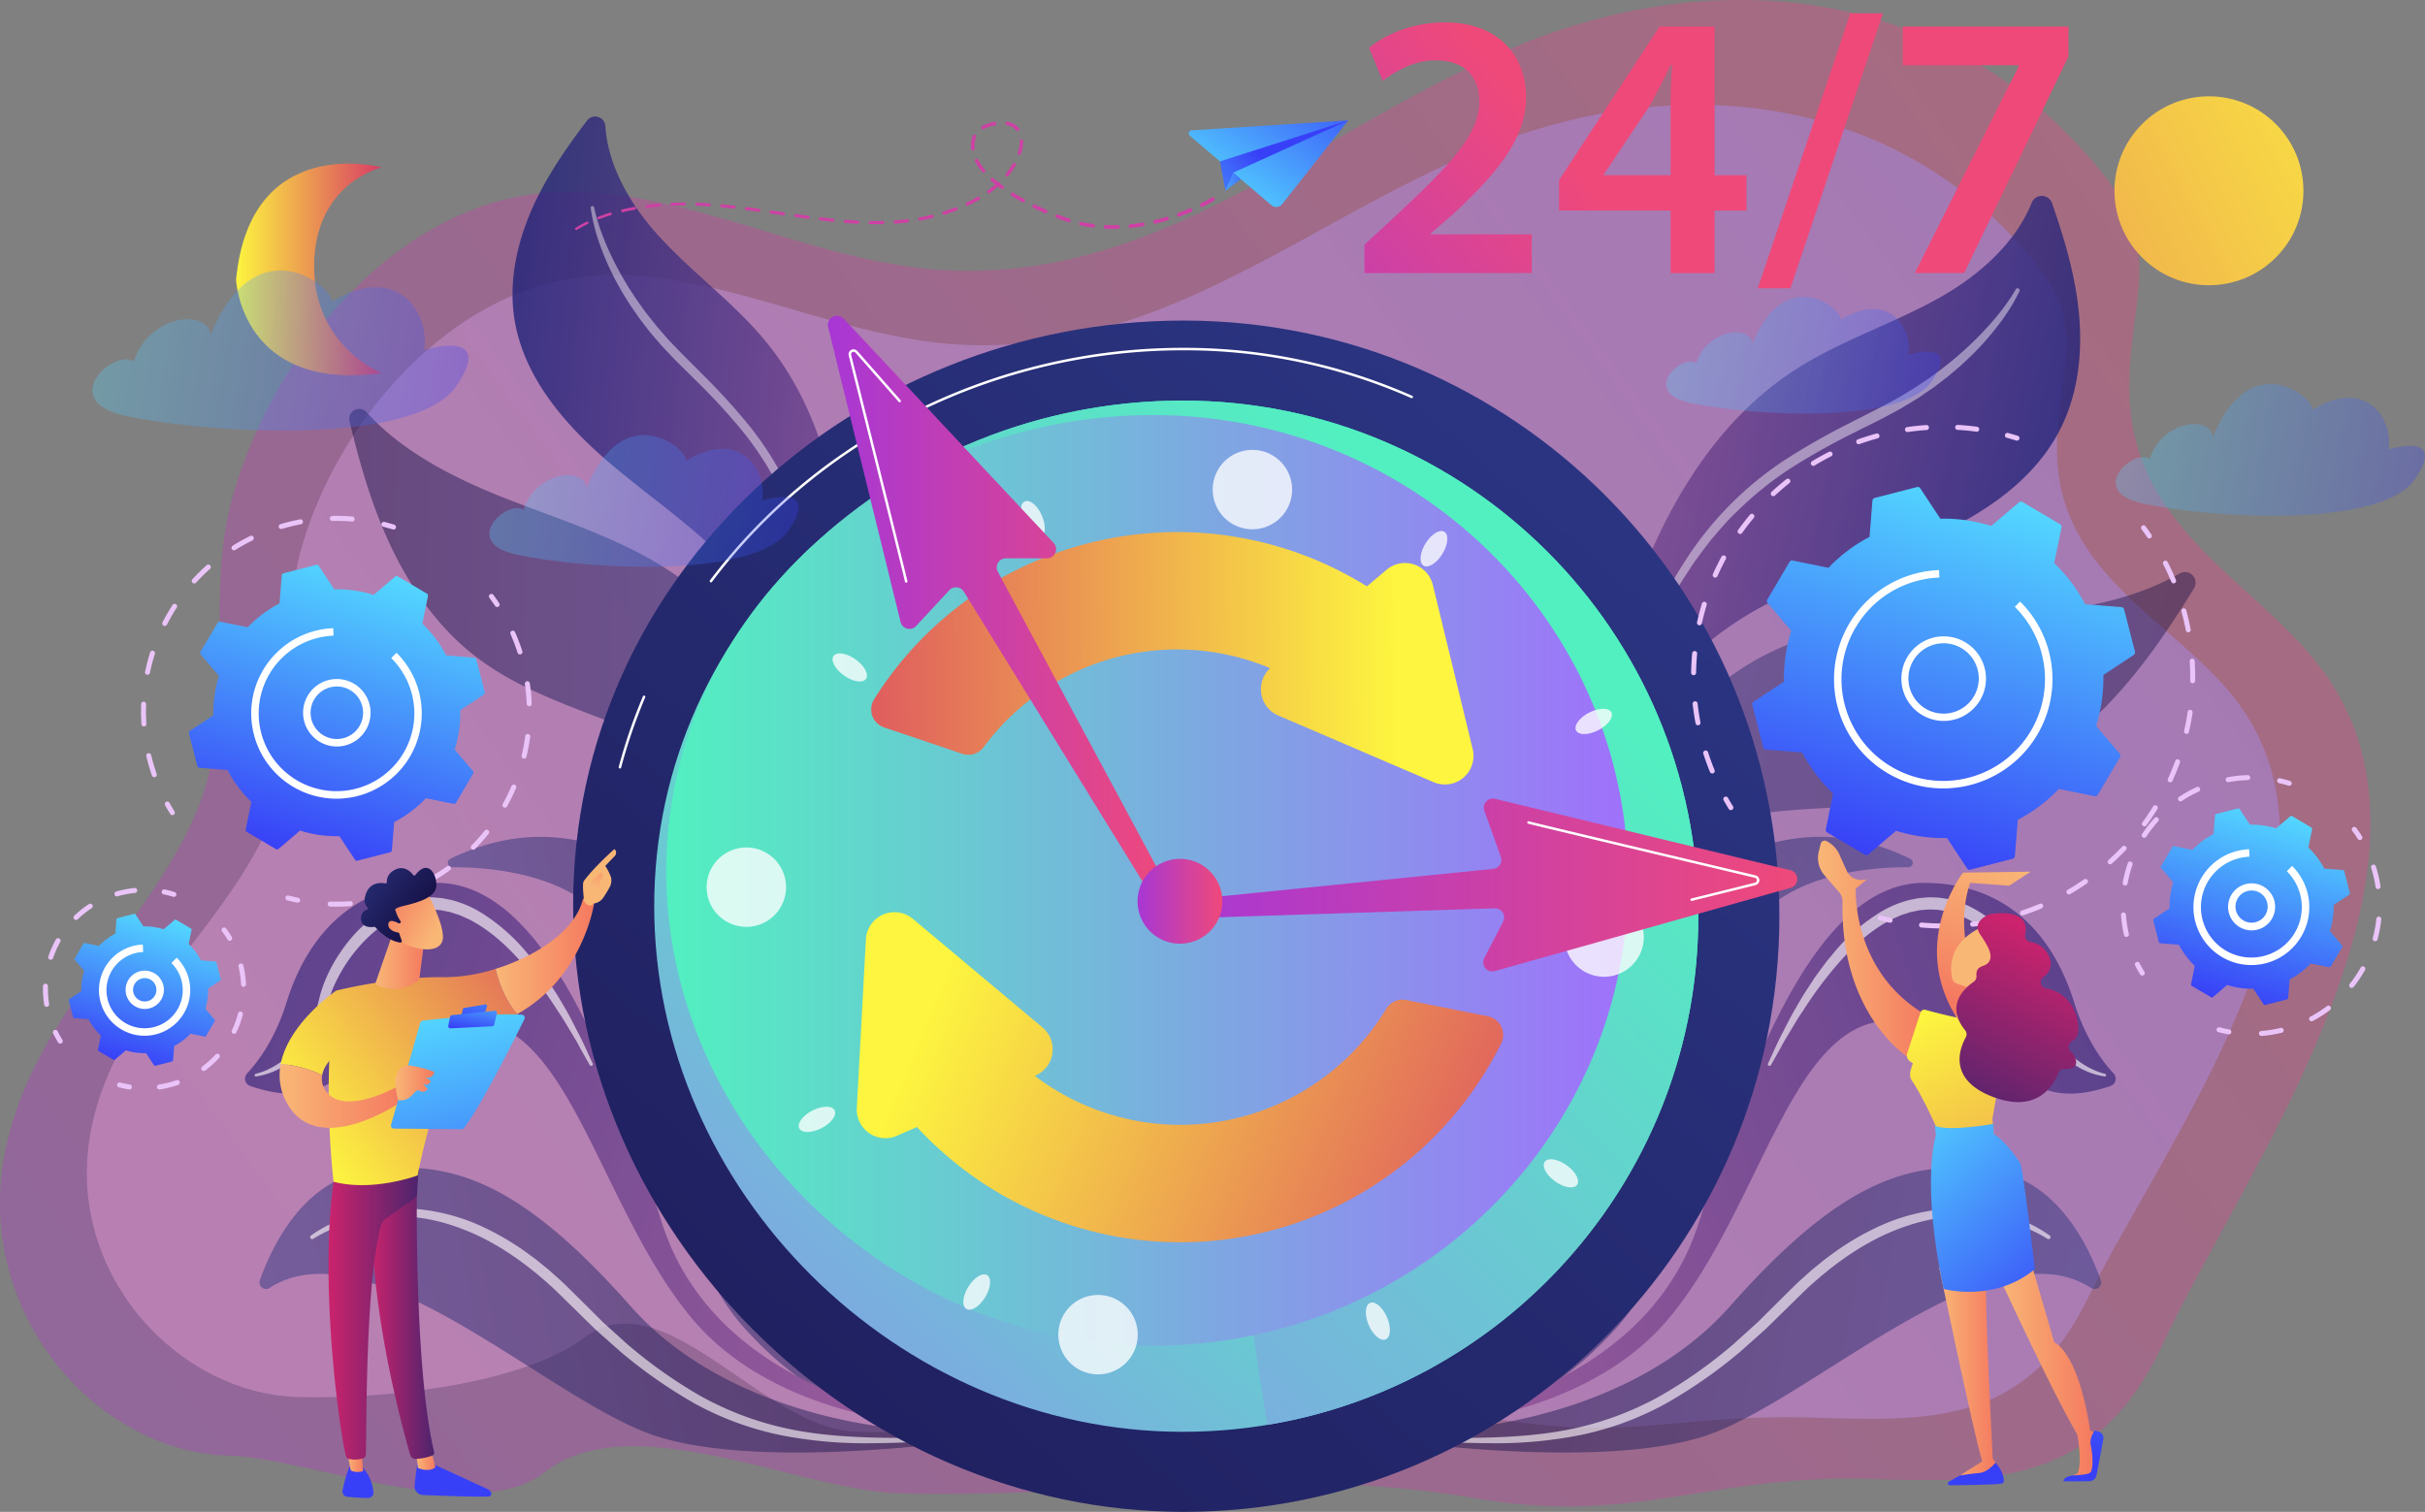 <svg id="b4c5020e-9253-47d5-98ec-9433065d9298" data-name="Illustration" xmlns="http://www.w3.org/2000/svg" xmlns:xlink="http://www.w3.org/1999/xlink" viewBox="0 0 972.982 606.696"><rect x="0" y="0" width="972.982" height="606.696" fill="#808080" stroke="none"/><defs><linearGradient id="bbe7e60d-e4a8-4fb8-8e2d-9f9d051e89b9" x1="316.216" y1="834.564" x2="1298.788" y2="121.03" gradientTransform="translate(-252.59)" gradientUnits="userSpaceOnUse"><stop offset="0" stop-color="#a737d5"/><stop offset="1" stop-color="#ef497a"/></linearGradient><linearGradient id="fe435661-8c89-44d0-b8da-ff576f7f8430" x1="1284.764" y1="127.848" x2="552.518" y2="669.243" gradientTransform="translate(-252.59)" gradientUnits="userSpaceOnUse"><stop offset="0" stop-color="#b37cff"/><stop offset="1" stop-color="#f895e7"/></linearGradient><linearGradient id="b4ca03ec-4d42-4b18-9287-dc93fa893f40" x1="643.457" y1="159.325" x2="886.515" y2="159.325" gradientTransform="translate(80.531 59.824) rotate(11.928)" gradientUnits="userSpaceOnUse"><stop offset="0" stop-color="#9f5699"/><stop offset="1" stop-color="#202278"/></linearGradient><linearGradient id="b9955aa0-9901-43ec-a28a-ae5c96912ed4" x1="635.254" y1="827.426" x2="899.04" y2="827.426" gradientTransform="matrix(0.958, 0.285, -0.285, 0.958, 321.681, -559.806)" gradientUnits="userSpaceOnUse"><stop offset="0" stop-color="#2b3582"/><stop offset="1" stop-color="#150e42"/></linearGradient><linearGradient id="bc8098e5-1de4-41bc-9e8c-17489a76ddd6" x1="9746.61" y1="980.949" x2="9744.546" y2="986.328" gradientTransform="matrix(-0.994, -0.107, -0.107, 0.994, 10260.022, 649.034)" xlink:href="#bbe7e60d-e4a8-4fb8-8e2d-9f9d051e89b9"/><linearGradient id="f55fbc32-23e5-4f21-a290-e003bd724fd9" x1="9676.309" y1="449.197" x2="9922.574" y2="449.197" gradientTransform="matrix(-1, -0.026, -0.026, 1, 10180.951, 229.401)" xlink:href="#b9955aa0-9901-43ec-a28a-ae5c96912ed4"/><linearGradient id="a445e8a5-a160-481b-8524-9258b88afe31" x1="9703.734" y1="768.262" x2="9930.745" y2="768.262" gradientTransform="matrix(-0.994, -0.107, -0.107, 0.994, 10260.022, 649.034)" xlink:href="#b4ca03ec-4d42-4b18-9287-dc93fa893f40"/><linearGradient id="b1f89d2d-7da0-43b9-85ff-3a99b1833351" x1="305.362" y1="672.32" x2="478.167" y2="672.32" gradientTransform="translate(-109.623 -31.624) rotate(-10.947)" xlink:href="#b9955aa0-9901-43ec-a28a-ae5c96912ed4"/><linearGradient id="bf0a69f4-3551-41d2-9b44-b5c199d71f50" x1="521.734" y1="757.456" x2="77.382" y2="511.553" gradientTransform="translate(-109.623 -31.624) rotate(-10.947)" xlink:href="#b4ca03ec-4d42-4b18-9287-dc93fa893f40"/><linearGradient id="af1bac1f-fcc0-4b05-8175-859bae7b69b5" x1="199.156" y1="733.728" x2="472.774" y2="733.728" gradientTransform="translate(-109.623 -31.624) rotate(-10.947)" xlink:href="#b9955aa0-9901-43ec-a28a-ae5c96912ed4"/><linearGradient id="b69b9040-0804-4db3-9399-4d5aaaebf680" x1="-1763.468" y1="272.166" x2="-1590.664" y2="272.166" gradientTransform="matrix(-0.982, -0.19, -0.19, 0.982, -823.349, -31.624)" xlink:href="#b9955aa0-9901-43ec-a28a-ae5c96912ed4"/><linearGradient id="f0083571-d54c-4215-9caf-8746de863d82" x1="-1547.097" y1="357.303" x2="-1991.448" y2="111.399" gradientTransform="matrix(-0.982, -0.19, -0.19, 0.982, -823.349, -31.624)" xlink:href="#b4ca03ec-4d42-4b18-9287-dc93fa893f40"/><linearGradient id="ae404e46-c877-46d6-977f-6d61b150e32b" x1="-1869.674" y1="333.574" x2="-1596.056" y2="333.574" gradientTransform="matrix(-0.982, -0.19, -0.19, 0.982, -823.349, -31.624)" xlink:href="#b9955aa0-9901-43ec-a28a-ae5c96912ed4"/><linearGradient id="a74e86bb-cf3d-417e-9a9c-5fc7fbc284c6" x1="753.545" y1="272.795" x2="126.208" y2="987.859" gradientTransform="matrix(1, 0, 0, 1, 0, 0)" xlink:href="#b9955aa0-9901-43ec-a28a-ae5c96912ed4"/><linearGradient id="ad4d2881-8aa8-44a0-a93a-a2e64bdc73f6" x1="595.944" y1="451.65" x2="332.773" y2="769.442" gradientUnits="userSpaceOnUse"><stop offset="0" stop-color="#52f0c0"/><stop offset="1" stop-color="#9f71fb"/></linearGradient><linearGradient id="a7a0c879-3e7e-4822-b161-cc5c6a507158" x1="716.642" y1="331.553" x2="287.933" y2="766.055" xlink:href="#ad4d2881-8aa8-44a0-a93a-a2e64bdc73f6"/><linearGradient id="affc8259-c481-4ce0-8f29-7aa1f6495e63" x1="380.832" y1="449.935" x2="766.762" y2="449.935" xlink:href="#ad4d2881-8aa8-44a0-a93a-a2e64bdc73f6"/><linearGradient id="e8bbd183-d9e0-4438-9665-96d3d2b0d38c" x1="580.233" y1="253.444" x2="724.226" y2="137.95" gradientTransform="matrix(1, 0, 0, 1, 0, 0)" xlink:href="#bbe7e60d-e4a8-4fb8-8e2d-9f9d051e89b9"/><linearGradient id="fed181a6-bbaa-4071-9cfc-9528b06baefe" x1="615.331" y1="297.203" x2="759.324" y2="181.709" gradientTransform="matrix(1, 0, 0, 1, 0, 0)" xlink:href="#bbe7e60d-e4a8-4fb8-8e2d-9f9d051e89b9"/><linearGradient id="ab720e00-52e7-4a05-8fb6-3481a295fd5f" x1="636.46" y1="323.545" x2="780.453" y2="208.051" gradientTransform="matrix(1, 0, 0, 1, 0, 0)" xlink:href="#bbe7e60d-e4a8-4fb8-8e2d-9f9d051e89b9"/><linearGradient id="b5c3d2f8-851a-4b25-9caf-61a8eb490316" x1="654.028" y1="345.449" x2="798.021" y2="229.955" gradientTransform="matrix(1, 0, 0, 1, 0, 0)" xlink:href="#bbe7e60d-e4a8-4fb8-8e2d-9f9d051e89b9"/><linearGradient id="eec57f38-d16c-406e-ac23-5cd17d622673" x1="208.223" y1="204.786" x2="266.604" y2="204.786" gradientUnits="userSpaceOnUse"><stop offset="0" stop-color="#fdf53f"/><stop offset="1" stop-color="#d93c65"/></linearGradient><linearGradient id="f71c8e61-d63c-4bfe-b4ba-c859899d4d65" x1="1100.558" y1="121.567" x2="687.837" y2="333.119" gradientTransform="translate(415.315 -656.236) rotate(45)" xlink:href="#eec57f38-d16c-406e-ac23-5cd17d622673"/><linearGradient id="e8fcd7ae-c053-40a8-b72d-45510076cb64" x1="-302.08" y1="255.408" x2="-155.31" y2="255.408" gradientTransform="translate(495.752 26.624) rotate(9.712)" gradientUnits="userSpaceOnUse"><stop offset="0" stop-color="#53d8ff"/><stop offset="1" stop-color="#3840f7"/></linearGradient><linearGradient id="effaa26d-b98f-42b1-8b90-3de55dfa59e8" x1="-135.353" y1="289.889" x2="-14.643" y2="289.889" xlink:href="#e8fcd7ae-c053-40a8-b72d-45510076cb64"/><linearGradient id="a0d4a49c-35e1-4196-aa4c-c38ee1739694" x1="319.927" y1="153.576" x2="427.028" y2="153.576" xlink:href="#e8fcd7ae-c053-40a8-b72d-45510076cb64"/><linearGradient id="b2469e17-9801-4d4b-867f-5a896e33dcad" x1="504.326" y1="159.619" x2="625.037" y2="159.619" xlink:href="#e8fcd7ae-c053-40a8-b72d-45510076cb64"/><linearGradient id="a2041ba8-a15f-4493-80ae-fe9acc7a9203" x1="-4772.138" y1="-1613.803" x2="-4824.855" y2="-1645.754" gradientTransform="matrix(-1, 0.02, 0.197, 0.907, -3995.054, 1650.74)" xlink:href="#e8fcd7ae-c053-40a8-b72d-45510076cb64"/><linearGradient id="e40e61cd-1ac1-4919-98e3-1b09756dcfb7" x1="-4801.396" y1="-1625.616" x2="-4861.724" y2="-1689.405" gradientTransform="matrix(-1, 0.02, 0.197, 0.907, -3881.545, 1747.392)" xlink:href="#e8fcd7ae-c053-40a8-b72d-45510076cb64"/><linearGradient id="b67778dd-89ff-42cf-ac14-3fe3d31282d4" x1="-4775.986" y1="-1614.336" x2="-4825.232" y2="-1644.182" gradientTransform="matrix(-1, 0.02, 0.197, 0.907, -3995.054, 1650.74)" xlink:href="#e8fcd7ae-c053-40a8-b72d-45510076cb64"/><linearGradient id="b45f06f1-c541-423e-97c0-11544005eaf1" x1="2135.625" y1="-1398.461" x2="2158.128" y2="-1404.978" gradientTransform="translate(-1623.783 1517.154) rotate(-1.152)" xlink:href="#e8fcd7ae-c053-40a8-b72d-45510076cb64"/><linearGradient id="a68d4e0a-e755-4211-86b9-1040fdf430d6" x1="447.272" y1="457.637" x2="725.305" y2="394.608" gradientTransform="matrix(0.817, 0.577, -0.577, 0.817, 389.66, -141.489)" xlink:href="#eec57f38-d16c-406e-ac23-5cd17d622673"/><linearGradient id="a51e79c6-4227-4175-a836-5b74bfa9bd31" x1="452.606" y1="481.164" x2="730.635" y2="418.136" gradientTransform="matrix(0.817, 0.577, -0.577, 0.817, 389.66, -141.489)" xlink:href="#eec57f38-d16c-406e-ac23-5cd17d622673"/><linearGradient id="e72b9ba0-ebb5-46e3-bdf9-cf6b35562432" x1="645.608" y1="590.348" x2="402.346" y2="510.831" gradientTransform="translate(-127.041 0.718) rotate(-18.651)" xlink:href="#eec57f38-d16c-406e-ac23-5cd17d622673"/><linearGradient id="fa44d691-1964-47fd-b4b6-6ccf83e4b356" x1="641.407" y1="603.21" x2="398.138" y2="523.691" gradientTransform="translate(-127.041 0.718) rotate(-18.651)" xlink:href="#eec57f38-d16c-406e-ac23-5cd17d622673"/><linearGradient id="ff3d343f-8542-4e44-92d0-07fe272e24e8" x1="3946.502" y1="636.305" x2="4100.19" y2="636.305" gradientTransform="translate(2636.875 -3312.345) rotate(106.356)" xlink:href="#e8fcd7ae-c053-40a8-b72d-45510076cb64"/><linearGradient id="adac696c-3052-482e-a670-c06a6b61372b" x1="4037.003" y1="491.949" x2="4115.95" y2="491.949" gradientTransform="translate(2636.875 -3312.345) rotate(106.356)" xlink:href="#e8fcd7ae-c053-40a8-b72d-45510076cb64"/><linearGradient id="ac691cfc-ea92-47fb-bfb6-e55c6af3349e" x1="919.121" y1="442.64" x2="900.626" y2="499.33" gradientUnits="userSpaceOnUse"><stop offset="0" stop-color="#f9b776"/><stop offset="1" stop-color="#f47960"/></linearGradient><linearGradient id="ee3d02f8-8f05-4b9d-abed-133f9a53a8ac" x1="915.206" y1="644.092" x2="954.175" y2="644.092" xlink:href="#ac691cfc-ea92-47fb-bfb6-e55c6af3349e"/><linearGradient id="ba08976f-d4b8-40bf-bdcf-ee091d082118" x1="968.77" y1="556.944" x2="949.471" y2="682.387" gradientTransform="matrix(1, 0, 0, 1, 0, 0)" xlink:href="#e8fcd7ae-c053-40a8-b72d-45510076cb64"/><linearGradient id="bdacabd5-7484-4b19-aa9d-aecc2296cb77" x1="927.936" y1="550.664" x2="908.637" y2="676.105" gradientTransform="matrix(1, 0, 0, 1, 0, 0)" xlink:href="#e8fcd7ae-c053-40a8-b72d-45510076cb64"/><linearGradient id="fa9a00ac-6b4b-4ffe-ad93-2be86a82a482" x1="891.559" y1="646.99" x2="914.125" y2="646.99" xlink:href="#ac691cfc-ea92-47fb-bfb6-e55c6af3349e"/><linearGradient id="fc195ee0-455a-4148-85bd-4f1b079873e8" x1="842.946" y1="477.681" x2="887.125" y2="477.681" xlink:href="#ac691cfc-ea92-47fb-bfb6-e55c6af3349e"/><linearGradient id="a768de82-3b84-4907-a335-10d748692a83" x1="891.358" y1="501.697" x2="974.183" y2="665.738" xlink:href="#eec57f38-d16c-406e-ac23-5cd17d622673"/><linearGradient id="e39eca4c-2474-4b5f-a7d8-f5485fec2f94" x1="871.635" y1="545.043" x2="944.006" y2="626.662" gradientTransform="matrix(1, 0, 0, 1, 0, 0)" xlink:href="#e8fcd7ae-c053-40a8-b72d-45510076cb64"/><linearGradient id="aa94662c-8a31-439a-b85b-2af2f910e9b3" x1="898.4" y1="499.37" x2="912.21" y2="499.37" xlink:href="#ac691cfc-ea92-47fb-bfb6-e55c6af3349e"/><linearGradient id="ba492fe0-ac9c-4f4e-b322-94babbb8a4d4" x1="920.348" y1="481.524" x2="1020.863" y2="488.359" xlink:href="#ac691cfc-ea92-47fb-bfb6-e55c6af3349e"/><linearGradient id="bd025281-0b4c-4e5e-914e-71c6bbe52380" x1="936.869" y1="475.466" x2="901.488" y2="546.228" gradientUnits="userSpaceOnUse"><stop offset="0" stop-color="#cb236d"/><stop offset="1" stop-color="#4c246d"/></linearGradient><linearGradient id="b47b5434-c95a-43ef-8646-3c32f7a73f14" x1="584.537" y1="451.794" x2="834.617" y2="451.794" gradientTransform="matrix(1, 0, 0, 1, 0, 0)" xlink:href="#bbe7e60d-e4a8-4fb8-8e2d-9f9d051e89b9"/><linearGradient id="a09e1de8-7fba-4b4e-aba0-af3dbc9722f9" x1="445.664" y1="340.407" x2="582.004" y2="340.407" gradientTransform="matrix(1, 0, 0, 1, 0, 0)" xlink:href="#bbe7e60d-e4a8-4fb8-8e2d-9f9d051e89b9"/><linearGradient id="ebde0514-c12f-4a2a-9eef-f1c766362139" x1="569.937" y1="458.33" x2="603.963" y2="458.33" gradientTransform="matrix(1, 0, 0, 1, 0, 0)" xlink:href="#bbe7e60d-e4a8-4fb8-8e2d-9f9d051e89b9"/><linearGradient id="bb85607a-22a6-4195-94e4-125ef8b77eba" x1="4158.739" y1="1251.051" x2="4277.554" y2="1251.051" gradientTransform="translate(2636.875 -3312.345) rotate(106.356)" xlink:href="#e8fcd7ae-c053-40a8-b72d-45510076cb64"/><linearGradient id="bb1d90ba-0a5a-4f36-a4bb-91a048d90b8f" x1="4316.016" y1="1293.695" x2="4377.049" y2="1293.695" gradientTransform="translate(2636.875 -3312.345) rotate(106.356)" xlink:href="#e8fcd7ae-c053-40a8-b72d-45510076cb64"/><linearGradient id="bcb6769a-514b-4a53-962d-30ef5131f8f7" x1="241.644" y1="877.849" x2="315.644" y2="863.849" gradientTransform="translate(-939.645)" xlink:href="#e8fcd7ae-c053-40a8-b72d-45510076cb64"/><linearGradient id="be2bceb8-f0f0-41f9-b835-8c803f3b5a12" x1="1220.116" y1="682.605" x2="1227.869" y2="682.605" gradientTransform="translate(-939.645)" xlink:href="#ac691cfc-ea92-47fb-bfb6-e55c6af3349e"/><linearGradient id="a96babc7-8edf-4a0e-8a82-9c9d6a313f40" x1="1201.732" y1="623.323" x2="1227.367" y2="623.323" gradientTransform="translate(-939.645)" xlink:href="#bd025281-0b4c-4e5e-914e-71c6bbe52380"/><linearGradient id="b26906db-3709-4470-82dc-3f41a003f7c0" x1="240.637" y1="872.517" x2="314.637" y2="858.517" gradientTransform="translate(-939.645)" xlink:href="#e8fcd7ae-c053-40a8-b72d-45510076cb64"/><linearGradient id="a2e6d783-a77e-41d5-b422-ab40333d872c" x1="1192.174" y1="682.207" x2="1198.868" y2="682.207" gradientTransform="translate(-939.645)" xlink:href="#ac691cfc-ea92-47fb-bfb6-e55c6af3349e"/><linearGradient id="a50fe61e-02e9-41da-bfad-e32ffc545767" x1="1184.959" y1="622.484" x2="1221.353" y2="622.484" gradientTransform="translate(-939.645)" xlink:href="#bd025281-0b4c-4e5e-914e-71c6bbe52380"/><linearGradient id="bb3f4f37-19af-42ac-abd5-16a9e342d588" x1="1174.61" y1="552.689" x2="1296.603" y2="464.894" gradientTransform="translate(-939.645)" xlink:href="#eec57f38-d16c-406e-ac23-5cd17d622673"/><linearGradient id="b40caffe-264c-4ee6-a069-2843767dfaa7" x1="1252.019" y1="480.34" x2="1291.627" y2="480.34" gradientTransform="translate(-939.645)" xlink:href="#ac691cfc-ea92-47fb-bfb6-e55c6af3349e"/><linearGradient id="fb57e68d-7916-4ccf-9d6a-bb10cb0c1060" x1="6654.974" y1="473.7" x2="6681.552" y2="534.172" gradientTransform="matrix(-1, 0, 0, 1, 6998.133, 0)" xlink:href="#ac691cfc-ea92-47fb-bfb6-e55c6af3349e"/><linearGradient id="efea36e2-ba99-4415-8184-d5342ea53b1b" x1="1291.437" y1="453.561" x2="1302.527" y2="436.51" gradientTransform="translate(-939.645)" xlink:href="#ac691cfc-ea92-47fb-bfb6-e55c6af3349e"/><linearGradient id="a7ba5e2f-eb71-4dcb-8057-5c2b663233b9" x1="1158.535" y1="530.351" x2="1280.527" y2="442.557" gradientTransform="translate(-939.645)" xlink:href="#eec57f38-d16c-406e-ac23-5cd17d622673"/><linearGradient id="b3c9bae3-ca78-4cc5-81f8-857c0fd6ae04" x1="1165.348" y1="536.444" x2="1215.472" y2="536.444" gradientTransform="translate(-939.645)" xlink:href="#ac691cfc-ea92-47fb-bfb6-e55c6af3349e"/><linearGradient id="ad1ece16-ed63-49eb-8669-b19a67de67a2" x1="1230.637" y1="500.807" x2="1258.199" y2="615.648" gradientTransform="translate(-939.645)" xlink:href="#e8fcd7ae-c053-40a8-b72d-45510076cb64"/><linearGradient id="b2c9d9c7-83ba-445e-a6ed-a93d2964a032" x1="1247.893" y1="482.704" x2="1242.023" y2="508.481" gradientTransform="translate(-939.645)" xlink:href="#e8fcd7ae-c053-40a8-b72d-45510076cb64"/><linearGradient id="e5864c2e-8106-441b-bc9b-54bcf9927b21" x1="1244.821" y1="493.517" x2="1242.014" y2="510.361" gradientTransform="translate(-939.645)" xlink:href="#e8fcd7ae-c053-40a8-b72d-45510076cb64"/><linearGradient id="bdceae5b-b984-4fa6-9a30-9635a99ad90f" x1="1211.751" y1="531.188" x2="1227.367" y2="531.188" gradientTransform="translate(-939.645)" xlink:href="#ac691cfc-ea92-47fb-bfb6-e55c6af3349e"/><linearGradient id="a9f52307-8aec-407d-a396-a14319c907e1" x1="1203.836" y1="482.857" x2="1223.654" y2="482.857" gradientTransform="translate(-939.645)" xlink:href="#ac691cfc-ea92-47fb-bfb6-e55c6af3349e"/><linearGradient id="a06886cc-b7f0-4c45-a9da-8b740bc6c3f8" x1="-5043.742" y1="-1179.532" x2="-5051.148" y2="-1203.958" gradientTransform="matrix(0.746, -0.666, 0.666, 0.746, 4836.805, -2008.447)" xlink:href="#ac691cfc-ea92-47fb-bfb6-e55c6af3349e"/><linearGradient id="a4e88332-4b8a-405d-b3e0-87be26d571a3" x1="-5050.424" y1="-1222.09" x2="-5044.229" y2="-1186.757" gradientTransform="matrix(0.746, -0.666, 0.666, 0.746, 4836.805, -2008.447)" xlink:href="#b9955aa0-9901-43ec-a28a-ae5c96912ed4"/><linearGradient id="a9e1a603-cd6d-4512-8e61-d5d36df3de36" x1="-5051.313" y1="-1179.646" x2="-5057.976" y2="-1201.622" gradientTransform="matrix(0.746, -0.666, 0.666, 0.746, 4836.805, -2008.447)" xlink:href="#ac691cfc-ea92-47fb-bfb6-e55c6af3349e"/></defs><g style="opacity:0.6"><path d="M1048.03,369.374c-25.24-37.725-78.736-57.938-80.125-114.475-.903-36.738,14.674-56.649-10.252-88.008C897.4,91.086,804.547,82.202,725.264,113.869c-79.256,31.657-142.593,95.113-230.709,91.288-47.987-2.083-92.571-26.462-140.071-31.037a113.097,113.097,0,0,0-41.092,3.305c-47.931,13.144-90.251,62.5-106.188,117.333-12.918,44.45,3.587,88.33-16.697,131.857-21.62,46.395-64.197,78.619-74.924,132.182-12.875,64.287,36.316,120.192,89.156,121.94,33.633,1.113,98.867,28.829,127.44,6.613,34.791-27.05,102.263,7.563,142.822,8.599,77.187,1.973,153.55-11.413,229.742,1.826,65.287,11.344,94.287-9.738,160.454-7.605,48.592,1.567,89.83,2.271,116.124-54.229C1012.747,568.411,1100.97,448.502,1048.03,369.374Z" transform="translate(-113.509 -96.652)" style="opacity:0.6;fill:url(#bbe7e60d-e4a8-4fb8-8e2d-9f9d051e89b9)"/><path d="M1012.994,380.834c-23.353-33.49-72.847-51.434-74.132-101.624-.835-32.613,13.576-50.289-9.485-78.128-55.747-67.294-141.655-75.18-215.008-47.068-73.328,28.102-131.928,84.435-213.454,81.04-44.398-1.849-85.647-23.492-129.595-27.553A108.894,108.894,0,0,0,333.3,210.436c-44.346,11.668-83.501,55.483-98.246,104.16-11.952,39.46,3.318,78.413-15.449,117.054-20.003,41.186-59.396,69.793-69.321,117.342-11.912,57.069,33.6,106.698,82.488,108.25,31.118.988,88.799-4.118,115.234-23.84,32.189-24.013,71.74,36.902,109.266,37.822,71.414,1.751,181.812-17.55,252.305-5.797,60.404,10.07,73.039-1.704,134.257.189,44.958,1.391,83.111,2.016,107.439-48.141C980.349,557.526,1061.975,451.079,1012.994,380.834Z" transform="translate(-113.509 -96.652)" style="opacity:0.7;fill:url(#fe435661-8c89-44d0-b8da-ff576f7f8430)"/></g><g style="opacity:0.8"><path d="M946.903,216.215c-1.9-12.999-5.723-25.595-10.049-38.025a4.367,4.367,0,0,0-8.184-.159c-6.274,15.731-20.361,28.461-35.383,37.162-19.131,11.081-40.658,17.722-59.252,29.683-38.266,24.616-59.499,68.676-71.987,112.428s-18.221,89.523-35.039,131.801c-8.018,20.156-18.822,39.733-35.075,54.101-15.961,14.11-37.855,22.617-58.799,18.972a1.009,1.009,0,0,0-1.189.953h0a1.02,1.02,0,0,0,.48.904c22.748,14.045,54.282,5.668,73.434-13.078,19.294-18.884,28.467-45.698,34.663-71.975s10.185-53.433,21.767-77.82a135.976,135.976,0,0,1,53.897-58.682c21.195-12.371,45.28-18.716,67.895-28.247s44.94-23.449,56.046-45.333C948.27,252.857,949.504,234.016,946.903,216.215Z" transform="translate(-113.509 -96.652)" style="fill:url(#b4ca03ec-4d42-4b18-9287-dc93fa893f40)"/><g style="opacity:0.9"><g style="opacity:0.6"><path d="M988.069,326.766c-20.392,11.73-45.716,15.445-69.692,16.773-31.356,1.736-63.996.831-92.537,13.932-29.812,13.684-51.165,41.028-67.032,69.737s-27.461,59.706-44.589,87.683c-16.289,26.608-38.88,51.074-68.036,61.663,20.973,3.88,43.002-7.546,57.348-23.736,15.303-17.269,23.955-39.235,33.675-60.161s21.502-42.062,40.657-54.925c37.585-25.24,89.222-10.609,132.038-25.323,22.15-7.612,41.023-22.902,56.28-40.672,10.397-12.11,19.272-25.393,27.635-39.012A4.272,4.272,0,0,0,988.069,326.766Z" transform="translate(-113.509 -96.652)" style="fill:url(#b9955aa0-9901-43ec-a28a-ae5c96912ed4)"/></g></g><path d="M923.785,213.483a73.967,73.967,0,0,1-7.768,12.668,105.428,105.428,0,0,1-9.633,11.277c-1.685,1.818-3.543,3.452-5.336,5.16-1.813,1.685-3.739,3.24-5.616,4.857-1.941,1.533-3.927,3.012-5.89,4.521l-6.114,4.212c-2.093,1.319-4.224,2.577-6.335,3.867-2.12,1.275-4.338,2.373-6.504,3.568-4.348,2.347-8.754,4.377-13.079,6.627a272.943,272.943,0,0,0-25.353,14.201,138.175,138.175,0,0,0-22.402,18.131c-3.5,3.31-6.559,7.042-9.726,10.675-2.886,3.865-5.951,7.605-8.514,11.717-5.482,7.978-9.976,16.602-14.427,25.233-2.088,4.387-4.09,8.821-6.118,13.245l-5.582,13.505-.006.015a.818.818,0,0,1-1.529-.581c6.424-18.466,14.225-36.624,24.898-53.228a136.378,136.378,0,0,1,41.182-42.105,276.851,276.851,0,0,1,25.649-14.581c4.331-2.271,8.767-4.399,13.026-6.666,2.116-1.151,4.288-2.205,6.36-3.434,2.062-1.244,4.146-2.453,6.192-3.723l6.028-3.982c1.936-1.429,3.897-2.829,5.816-4.282,1.858-1.528,3.796-2.967,5.609-4.551,1.798-1.599,3.655-3.142,5.362-4.84a122.891,122.891,0,0,0,9.942-10.489,84.607,84.607,0,0,0,8.391-11.714l.03-.052a.817.817,0,0,1,1.449.752Z" transform="translate(-113.509 -96.652)" style="fill:#fff;opacity:0.5"/><path d="M467.16,583.788l-.559-.465c-1.049-.872-2.155-1.846-3.38-2.977l-1.242-1.146,1.651.359c1.286.28,2.6.5,3.906.654l.522.061Zm-2.098-3.011c.543.486,1.064.941,1.569,1.369l.278-1.086Q465.984,580.939,465.062,580.777Z" transform="translate(-113.509 -96.652)" style="fill:url(#bc8098e5-1de4-41bc-9e8c-17489a76ddd6)"/><path d="M260.568,262.04c14.7,16.321,36.102,26.957,56.998,35.084,27.328,10.628,56.562,19.284,78.098,39.183,22.496,20.786,33.525,51.244,39.288,81.325s7.072,60.954,14.166,90.75c6.747,28.338,19.709,56.601,42.519,74.45-19.74-2.634-35.982-19.16-44.024-37.688-8.578-19.763-9.893-41.767-12.456-63.158s-6.896-43.566-20.17-60.534c-26.046-33.295-76.12-35.274-109.859-60.742-17.455-13.176-29.775-32.216-38.167-52.411-5.719-13.762-9.747-28.124-13.223-42.636A3.989,3.989,0,0,1,260.568,262.04Z" transform="translate(-113.509 -96.652)" style="opacity:0.6;fill:url(#f55fbc32-23e5-4f21-a290-e003bd724fd9)"/><path d="M329.146,175.845c5.454-10.987,12.497-21.06,19.939-30.839a4.078,4.078,0,0,1,7.31,2.23c1.01,15.781,9.825,31.163,20.637,43.24,13.769,15.379,30.953,27.513,43.99,43.518,26.831,32.939,32.909,78.2,31.315,120.654s-9.771,84.742-7.095,127.142c1.276,20.215,5.192,40.722,15.454,58.185,10.078,17.15,27.046,31.045,46.692,33.879a.942.942,0,0,1,.779,1.19h0a.952.952,0,0,1-.687.663c-24.262,5.874-49.823-10.7-61.391-32.89-11.653-22.353-12.024-48.812-9.909-73.931s6.444-50.379,3.232-75.381a126.964,126.964,0,0,0-30.833-67.706c-15.228-17.123-34.767-29.734-52.078-44.748s-33.093-33.837-36.609-56.48C317.314,207.972,321.678,190.891,329.146,175.845Z" transform="translate(-113.509 -96.652)" style="fill:url(#a445e8a5-a160-481b-8524-9258b88afe31)"/><path d="M351.907,179.934a78.401,78.401,0,0,0,4.017,12.858,113.866,113.866,0,0,0,5.763,12.218c1.022,2.007,2.221,3.917,3.352,5.862,1.149,1.935,2.451,3.778,3.656,5.677,1.282,1.85,2.617,3.664,3.921,5.497l4.196,5.291c1.449,1.722,2.95,3.403,4.421,5.106,1.484,1.694,3.107,3.261,4.653,4.898,3.126,3.251,6.447,6.421,9.633,9.691A258.399,258.399,0,0,1,414.053,267.39a127.429,127.429,0,0,1,24.35,49.24c4.669,17.813,6.356,36.18,6.737,54.429a.698.698,0,0,1-1.393.069l-.001-.015-1.019-13.609c-.512-4.516-.998-9.034-1.575-13.536-1.436-8.956-2.921-17.92-5.47-26.6-1.08-4.396-2.715-8.61-4.155-12.883-1.756-4.149-3.389-8.354-5.535-12.313a129.045,129.045,0,0,0-14.641-22.618,255.056,255.056,0,0,0-18.394-19.971l-4.847-4.809c-1.619-1.609-3.261-3.164-4.84-4.865-1.574-1.686-3.224-3.301-4.734-5.045-1.498-1.755-3.025-3.486-4.498-5.261l-4.206-5.5c-1.306-1.905-2.639-3.789-3.918-5.71-1.197-1.975-2.459-3.909-3.581-5.927-1.098-2.031-2.275-4.017-3.246-6.115a99.048,99.048,0,0,1-5.304-12.774,69.387,69.387,0,0,1-3.26-13.466.697.697,0,0,1,1.373-.229Z" transform="translate(-113.509 -96.652)" style="fill:#fff;opacity:0.5"/><path d="M512.245,669.243a2.229,2.229,0,0,0-1.675-3.538c-19.691-.769-101.98-8.297-98.496-80.464,3.956-81.947,10.089-105.245-28.246-133.354-34.902-25.592-65.658-22.272-89.633-10.601a1.785,1.785,0,0,0,.77,3.381c16.007-.059,52.677,2.768,66.136,28.723C378.53,506.999,376.7,590.449,412.414,629.831c35.284,38.907,65.569,37.846,97.941,40.289a2.135,2.135,0,0,0,1.889-.877Z" transform="translate(-113.509 -96.652)" style="opacity:0.6;fill:url(#b1f89d2d-7da0-43b9-85ff-3a99b1833351)"/><path d="M213.871,532.443a3.089,3.089,0,0,1-1.238-5.012c4.165-4.43,11.172-13.539,15.796-28.377,4.637-14.879,18.24-47.859,60.048-48.119s68.951,68.146,90.633,136.478,105.458,78.39,105.458,78.39l22.75,4.097s-77.501,2.368-116.38-44.414S340.53,496.893,294.744,507.159C250.794,517.014,249.885,544.686,213.871,532.443Z" transform="translate(-113.509 -96.652)" style="fill:url(#bf0a69f4-3551-41d2-9b44-b5c199d71f50)"/><path d="M221.659,613.52a2.63,2.63,0,0,1-3.867-3.145c4.858-13.682,17.245-39.551,42.423-43.728,34.507-5.726,62.78,4.993,106.452,54.313,42.448,47.937,119.215,52.585,139.077,49.248a1.937,1.937,0,0,1,2.14,1.279h0a1.95,1.95,0,0,1-1.526,2.604c-14.02,1.999-87.838,11.633-128.446-.777C335.275,660.282,262.221,587.187,221.659,613.52Z" transform="translate(-113.509 -96.652)" style="opacity:0.6;fill:url(#af1bac1f-fcc0-4b05-8175-859bae7b69b5)"/><path d="M238.284,592.439a56.062,56.062,0,0,1,16.603-8,66.092,66.092,0,0,1,18.241-2.926,79.592,79.592,0,0,1,35.836,8.296,108.494,108.494,0,0,1,15.842,9.486l3.714,2.734,3.572,2.907,1.784,1.456,1.713,1.534,3.421,3.073c2.203,2.114,4.393,4.295,6.544,6.417l6.39,6.357,3.195,3.18c1.095,1.026,2.221,2.017,3.329,3.027l6.677,6.037a192.068,192.068,0,0,0,29.227,20.718,125.616,125.616,0,0,0,33.284,12.808c11.657,2.693,23.684,3.613,35.719,3.973,12.049.34,24.141-.011,36.236-.204a.489.489,0,0,1,.04.978c-12.073.772-24.163,1.433-36.304,1.51a174.646,174.646,0,0,1-36.358-3.19A122.698,122.698,0,0,1,392.56,660.041a195.932,195.932,0,0,1-30.058-20.923l-6.833-6.073c-1.135-1.016-2.287-2.015-3.407-3.047L349,626.807,336.073,614.13c-8.739-8.101-18.294-15.383-28.892-20.699A88.614,88.614,0,0,0,290.65,587.11a71.392,71.392,0,0,0-17.502-2.401,74.02,74.02,0,0,0-8.845.522,61.301,61.301,0,0,0-8.727,1.639,61.965,61.965,0,0,0-8.439,2.829,50.051,50.051,0,0,0-7.881,4.047l-.049.032a.813.813,0,0,1-.923-1.337Z" transform="translate(-113.509 -96.652)" style="fill:#fff;opacity:0.71"/><path d="M216.133,527.564a25.826,25.826,0,0,0,5.677-2.139c.924-.423,1.788-.964,2.664-1.469.857-.539,1.685-1.126,2.505-1.71a35.417,35.417,0,0,0,8.196-8.768,45.764,45.764,0,0,0,5.059-10.877c.296-.959.516-1.948.779-2.918l.775-3.006.407-1.599.503-1.554c.316-1.047.717-2.052,1.118-3.058a61.716,61.716,0,0,1,6.088-11.397,61.093,61.093,0,0,1,8.263-9.988,50.309,50.309,0,0,1,10.542-7.798c.993-.49,1.942-1.064,2.975-1.478l3.102-1.238,3.231-.903a11.062,11.062,0,0,1,1.645-.33l1.662-.26a20.425,20.425,0,0,1,3.348-.279,19.948,19.948,0,0,1,3.357.032c1.113.111,2.239.144,3.338.328l3.275.675a43.085,43.085,0,0,1,12.092,5.169A76.346,76.346,0,0,1,325.808,480.1c.677.817,1.381,1.614,2.035,2.446l1.893,2.547c1.243,1.709,2.568,3.364,3.676,5.159l3.453,5.293c1.108,1.788,2.148,3.615,3.197,5.436,2.164,3.604,3.968,7.398,5.924,11.1,1.893,3.736,3.566,7.578,5.31,11.374a.656.656,0,0,1-1.167.598l-.014-.025-3.062-5.442c-1.032-1.806-1.952-3.671-3.05-5.436-2.169-3.542-4.184-7.174-6.539-10.584a160.098,160.098,0,0,0-14.765-19.795c-5.426-6.105-11.448-11.729-18.352-15.726-.871-.477-1.706-1.034-2.603-1.448l-2.701-1.205a18.198,18.198,0,0,0-2.753-1.023l-1.393-.455a7.756,7.756,0,0,0-1.408-.382l-2.853-.574c-.955-.156-1.923-.167-2.883-.263a16.03,16.03,0,0,0-2.886-.011,16.402,16.402,0,0,0-2.873.253l-1.426.231a8.566,8.566,0,0,0-1.415.29l-2.795.771-2.715,1.06c-.907.35-1.751.862-2.632,1.282a45.521,45.521,0,0,0-9.558,6.954,62.276,62.276,0,0,0-13.829,19.547c-.406.916-.815,1.833-1.135,2.773l-.516,1.402-.416,1.417-.901,3.019c-.323,1.029-.591,2.073-.962,3.087a49.06,49.06,0,0,1-6.066,11.436c-5.202,6.921-12.808,12.116-21.346,13.413a.531.531,0,0,1-.203-1.042Z" transform="translate(-113.509 -96.652)" style="fill:#fff;opacity:0.71"/><path d="M661.95,669.243a2.229,2.229,0,0,1,1.675-3.538c19.69-.769,101.98-8.297,98.496-80.464-3.956-81.947-10.089-105.245,28.246-133.354,34.902-25.592,65.658-22.272,89.633-10.601a1.785,1.785,0,0,1-.77,3.381c-16.007-.059-52.677,2.768-66.136,28.723-17.429,33.611-15.599,117.061-51.313,156.443-35.284,38.907-65.569,37.846-97.941,40.289a2.135,2.135,0,0,1-1.889-.877Z" transform="translate(-113.509 -96.652)" style="opacity:0.6;fill:url(#b69b9040-0804-4db3-9399-4d5aaaebf680)"/><path d="M960.324,532.443a3.089,3.089,0,0,0,1.238-5.012c-4.165-4.43-11.172-13.539-15.796-28.377-4.637-14.879-18.24-47.859-60.048-48.119s-68.951,68.146-90.633,136.478-105.458,78.39-105.458,78.39l-22.75,4.097s77.501,2.368,116.38-44.414,50.408-128.592,96.193-118.326C923.401,517.014,924.311,544.686,960.324,532.443Z" transform="translate(-113.509 -96.652)" style="fill:url(#f0083571-d54c-4215-9caf-8746de863d82)"/><path d="M952.536,613.52a2.63,2.63,0,0,0,3.867-3.145c-4.858-13.682-17.245-39.551-42.423-43.728-34.507-5.726-62.78,4.993-106.452,54.313-42.448,47.937-119.215,52.585-139.077,49.248a1.937,1.937,0,0,0-2.14,1.279h0a1.95,1.95,0,0,0,1.526,2.604c14.02,1.999,87.838,11.633,128.446-.777C838.92,660.282,911.974,587.187,952.536,613.52Z" transform="translate(-113.509 -96.652)" style="opacity:0.6;fill:url(#ae404e46-c877-46d6-977f-6d61b150e32b)"/><path d="M935.911,592.439a56.065,56.065,0,0,0-16.603-8,66.093,66.093,0,0,0-18.241-2.926,79.592,79.592,0,0,0-35.836,8.296,108.494,108.494,0,0,0-15.842,9.486l-3.714,2.734-3.572,2.907-1.784,1.456-1.713,1.534-3.421,3.073c-2.203,2.114-4.393,4.295-6.544,6.417l-6.39,6.357-3.195,3.18c-1.095,1.026-2.221,2.017-3.329,3.027l-6.677,6.037a192.077,192.077,0,0,1-29.227,20.718A125.617,125.617,0,0,1,746.54,669.542c-11.657,2.693-23.684,3.613-35.719,3.973-12.049.34-24.141-.011-36.236-.204a.489.489,0,0,0-.04.978c12.073.772,24.163,1.433,36.304,1.51a174.644,174.644,0,0,0,36.358-3.19,122.699,122.699,0,0,0,34.428-12.568,195.936,195.936,0,0,0,30.058-20.923l6.832-6.073c1.135-1.016,2.287-2.015,3.407-3.047l3.262-3.192L838.122,614.13c8.739-8.101,18.294-15.383,28.892-20.699a88.617,88.617,0,0,1,16.531-6.322,71.391,71.391,0,0,1,17.502-2.401,74.019,74.019,0,0,1,8.845.522,61.301,61.301,0,0,1,8.727,1.639,61.963,61.963,0,0,1,8.439,2.829,50.047,50.047,0,0,1,7.881,4.047l.049.032a.813.813,0,0,0,.923-1.337Z" transform="translate(-113.509 -96.652)" style="fill:#fff;opacity:0.71"/><path d="M958.062,527.564a25.824,25.824,0,0,1-5.676-2.139c-.924-.423-1.788-.964-2.664-1.469-.857-.539-1.685-1.126-2.505-1.71a35.419,35.419,0,0,1-8.196-8.768,45.764,45.764,0,0,1-5.059-10.877c-.297-.959-.516-1.948-.779-2.918l-.775-3.006-.407-1.599-.503-1.554c-.316-1.047-.717-2.052-1.118-3.058a64.665,64.665,0,0,0-14.351-21.385,50.315,50.315,0,0,0-10.542-7.798c-.993-.49-1.942-1.064-2.975-1.478l-3.102-1.238-3.231-.903a11.069,11.069,0,0,0-1.645-.33l-1.662-.26a20.427,20.427,0,0,0-3.348-.279,19.95,19.95,0,0,0-3.357.032c-1.113.111-2.239.144-3.338.328l-3.275.675a43.087,43.087,0,0,0-12.092,5.169A76.344,76.344,0,0,0,848.387,480.1c-.677.817-1.381,1.614-2.035,2.446L844.46,485.093c-1.243,1.709-2.568,3.364-3.676,5.159l-3.453,5.293c-1.108,1.788-2.148,3.615-3.197,5.436-2.164,3.604-3.967,7.398-5.924,11.1-1.893,3.736-3.566,7.578-5.31,11.374a.656.656,0,0,0,1.167.598l.014-.025,3.062-5.442c1.032-1.806,1.953-3.671,3.05-5.436,2.169-3.542,4.184-7.174,6.539-10.584a160.099,160.099,0,0,1,14.765-19.795c5.426-6.105,11.448-11.729,18.352-15.726.871-.477,1.707-1.034,2.603-1.448l2.701-1.205a18.199,18.199,0,0,1,2.753-1.023l1.393-.455a7.755,7.755,0,0,1,1.408-.382l2.853-.574c.955-.156,1.923-.167,2.883-.263a16.032,16.032,0,0,1,2.886-.011,16.4,16.4,0,0,1,2.873.253l1.426.231a8.569,8.569,0,0,1,1.415.29l2.795.771,2.715,1.06c.907.35,1.751.862,2.632,1.282a45.518,45.518,0,0,1,9.558,6.954A62.275,62.275,0,0,1,926.57,492.072c.406.916.815,1.833,1.135,2.773l.516,1.402.417,1.417.901,3.019c.323,1.029.591,2.073.962,3.087a49.064,49.064,0,0,0,6.066,11.436c5.202,6.921,12.808,12.116,21.346,13.413a.531.531,0,0,0,.203-1.042Z" transform="translate(-113.509 -96.652)" style="fill:#fff;opacity:0.71"/></g><path d="M827.445,464.319c0,132.012-107.017,239.029-239.029,239.029S343.475,591.655,343.475,459.643,456.404,225.29,588.416,225.29,827.445,332.308,827.445,464.319Z" transform="translate(-113.509 -96.652)" style="fill:url(#a74e86bb-cf3d-417e-9a9c-5fc7fbc284c6)"/><path d="M362.241,405.05a.487.487,0,0,1-.129-.017.501.501,0,0,1-.355-.612,214.576,214.576,0,0,1,9.712-28.325.5.5,0,0,1,.921.39,213.568,213.568,0,0,0-9.666,28.193A.5.5,0,0,1,362.241,405.05Z" transform="translate(-113.509 -96.652)" style="fill:#fff"/><path d="M398.77,330.353a.5.5,0,0,1-.399-.801c44.07-58.44,115.061-93.329,189.903-93.329a226.455,226.455,0,0,1,91.862,19.253.5.5,0,1,1-.403.915,225.468,225.468,0,0,0-91.459-19.168c-74.53,0-145.223,34.741-189.105,92.932A.501.501,0,0,1,398.77,330.353Z" transform="translate(-113.509 -96.652)" style="fill:#fff"/><path d="M794.924,464.319c0,114.271-92.635,206.906-206.906,206.906S375.995,574.543,375.995,460.272,473.748,257.414,588.019,257.414,794.924,350.048,794.924,464.319Z" transform="translate(-113.509 -96.652)" style="fill:url(#ad4d2881-8aa8-44a0-a93a-a2e64bdc73f6)"/><path d="M794.924,464.319c0-114.271-92.635-206.906-206.906-206.906-61.878,0-118.902,25.985-158.195,67.949L589.21,457.98l32.766,210.456C720.089,652.234,794.924,567.024,794.924,464.319Z" transform="translate(-113.509 -96.652)" style="fill:url(#a7a0c879-3e7e-4822-b161-cc5c6a507158)"/><path d="M766.762,449.935c0,103.127-85.338,186.728-190.608,186.728S380.832,549.41,380.832,446.283,470.885,263.207,576.154,263.207,766.762,346.808,766.762,449.935Z" transform="translate(-113.509 -96.652)" style="fill:url(#affc8259-c481-4ce0-8f29-7aa1f6495e63)"/><path d="M428.871,453.588a15.93,15.93,0,1,1-14.977-16.828A15.93,15.93,0,0,1,428.871,453.588Z" transform="translate(-113.509 -96.652)" style="fill:#fff;opacity:0.78"/><path d="M773.019,473.619a15.93,15.93,0,1,1-14.977-16.828A15.93,15.93,0,0,1,773.019,473.619Z" transform="translate(-113.509 -96.652)" style="fill:#fff;opacity:0.78"/><path d="M556.934,616.567a15.93,15.93,0,1,1-18.533,12.808A15.93,15.93,0,0,1,556.934,616.567Z" transform="translate(-113.509 -96.652)" style="fill:#fff;opacity:0.78"/><path d="M618.875,277.448a15.929,15.929,0,1,1-18.533,12.808A15.929,15.929,0,0,1,618.875,277.448Z" transform="translate(-113.509 -96.652)" style="fill:#fff;opacity:0.78"/><path d="M670.184,625.672c1.619,4.084,1.214,7.908-.903,8.542s-5.147-2.164-6.766-6.248-1.214-7.909.903-8.542S668.565,621.588,670.184,625.672Z" transform="translate(-113.509 -96.652)" style="fill:#fff;opacity:0.78"/><path d="M531.733,304.017c1.619,4.084,1.214,7.908-.904,8.542s-5.147-2.164-6.766-6.248-1.214-7.909.903-8.542S530.114,299.933,531.733,304.017Z" transform="translate(-113.509 -96.652)" style="fill:#fff;opacity:0.78"/><path d="M742.474,564.526c3.504,2.65,5.144,6.128,3.663,7.769s-5.522.823-9.027-1.827-5.144-6.129-3.663-7.77S738.97,561.877,742.474,564.526Z" transform="translate(-113.509 -96.652)" style="fill:#fff;opacity:0.78"/><path d="M457.137,361.514c3.504,2.65,5.144,6.128,3.663,7.769s-5.523.823-9.027-1.827-5.144-6.128-3.663-7.769S453.633,358.864,457.137,361.514Z" transform="translate(-113.509 -96.652)" style="fill:#fff;opacity:0.78"/><path d="M751.553,382.401c3.967-1.889,7.81-1.741,8.583.33s-1.814,5.28-5.781,7.169-7.81,1.741-8.583-.33S747.587,384.29,751.553,382.401Z" transform="translate(-113.509 -96.652)" style="fill:#fff;opacity:0.78"/><path d="M439.892,542.083c3.967-1.889,7.81-1.741,8.583.33s-1.815,5.28-5.781,7.169-7.81,1.741-8.583-.329S435.926,543.972,439.892,542.083Z" transform="translate(-113.509 -96.652)" style="fill:#fff;opacity:0.78"/><path d="M685.703,314.369c2.409-3.674,5.77-5.543,7.506-4.175s1.191,5.455-1.218,9.129-5.77,5.543-7.506,4.175S683.294,318.042,685.703,314.369Z" transform="translate(-113.509 -96.652)" style="fill:#fff;opacity:0.78"/><path d="M502.256,612.66c2.409-3.673,5.77-5.542,7.507-4.174s1.191,5.455-1.219,9.128-5.77,5.543-7.506,4.175S499.847,616.334,502.256,612.66Z" transform="translate(-113.509 -96.652)" style="fill:#fff;opacity:0.78"/><path d="M660.972,206.237V194.823l11.719-10.806c23.285-21.611,34.243-33.481,34.395-46.57,0-8.827-4.718-16.589-17.654-16.589-8.675,0-16.132,4.414-21.154,8.219l-5.479-13.241c7.153-5.783,17.959-10.197,30.438-10.197,21.915,0,32.569,13.849,32.569,29.981,0,17.349-12.48,31.351-29.677,47.33l-8.675,7.457v.304H728.087v15.523Z" transform="translate(-113.509 -96.652)" style="fill:url(#e8bbd183-d9e0-4438-9665-96d3d2b0d38c)"/><path d="M783.79,206.237V181.125H739.047V168.95l40.33-61.636h22.067v59.658h12.784v14.153H801.443v25.111Zm0-39.264v-26.937c0-5.631.152-11.414.609-17.198H783.79c-3.044,6.24-5.631,11.262-8.675,16.741l-18.11,27.089-.152.304Z" transform="translate(-113.509 -96.652)" style="fill:url(#fed181a6-bbaa-4071-9cfc-9528b06baefe)"/><path d="M818.795,212.324l37.134-110.336h13.088L831.883,212.324Z" transform="translate(-113.509 -96.652)" style="fill:url(#ab720e00-52e7-4a05-8fb6-3481a295fd5f)"/><path d="M943.437,107.314v12.023l-41.852,86.899H881.801L923.5,123.142v-.304H876.931V107.314Z" transform="translate(-113.509 -96.652)" style="fill:url(#b5c3d2f8-851a-4b25-9caf-61a8eb490316)"/><path d="M266.604,163.81s-52.685-14.239-58.381,45.091c0,0,1.899,45.091,58.381,37.497,0,0-27.529-10.917-27.055-43.667S266.604,163.81,266.604,163.81Z" transform="translate(-113.509 -96.652)" style="fill:url(#eec57f38-d16c-406e-ac23-5cd17d622673)"/><circle cx="999.804" cy="173.212" r="37.91" transform="translate(56.848 661.049) rotate(-45)" style="fill:url(#f71c8e61-d63c-4bfe-b4ba-c859899d4d65)"/><path d="M283.663,237.091c2.404-14.27-10.342-35.541-37.028-19.429-.248-6.854-30.826-30.284-48.601,13.208-1.815-10.981-25.391-7.205-30.781,10.759-8.426-5.123-30.919,16.022-3.402,21.89,35.14,7.494,116.506,11.789,132.72-11.889S283.663,237.091,283.663,237.091Z" transform="translate(-113.509 -96.652)" style="opacity:0.29;fill:url(#e8fcd7ae-c053-40a8-b72d-45510076cb64)"/><path d="M419.327,297.488c1.977-11.736-8.506-29.231-30.454-15.979-.204-5.637-25.353-24.907-39.971,10.863-1.493-9.031-20.883-5.925-25.316,8.849-6.93-4.213-25.43,13.177-2.798,18.003,28.901,6.163,95.82,9.696,109.156-9.778S419.327,297.488,419.327,297.488Z" transform="translate(-113.509 -96.652)" style="opacity:0.29;fill:url(#effaa26d-b98f-42b1-8b90-3de55dfa59e8)"/><path d="M879.153,239.034c1.754-10.413-7.547-25.936-27.02-14.178-.181-5.001-22.495-22.099-35.465,9.639-1.325-8.013-18.529-5.257-22.462,7.851-6.149-3.738-22.563,11.691-2.483,15.973,25.643,5.468,85.017,8.603,96.849-8.676S879.153,239.034,879.153,239.034Z" transform="translate(-113.509 -96.652)" style="opacity:0.29;fill:url(#a0d4a49c-35e1-4196-aa4c-c38ee1739694)"/><path d="M1071.836,276.995c1.977-11.736-8.506-29.231-30.454-15.979-.204-5.637-25.353-24.907-39.971,10.863-1.493-9.031-20.883-5.925-25.316,8.849-6.93-4.213-25.43,13.177-2.798,18.003,28.901,6.163,95.82,9.696,109.156-9.778S1071.836,276.995,1071.836,276.995Z" transform="translate(-113.509 -96.652)" style="opacity:0.29;fill:url(#b2469e17-9801-4d4b-867f-5a896e33dcad)"/><polygon points="489.495 64.767 491.659 76.487 498.667 69.983 489.495 64.767" style="fill:url(#a2041ba8-a15f-4493-80ae-fe9acc7a9203)"/><path d="M654.467,144.961l-26.526,33.607a3.016,3.016,0,0,1-4.324.427l-32.739-27.904a1.209,1.209,0,0,1,.708-2.127Z" transform="translate(-113.509 -96.652)" style="fill:url(#e40e61cd-1ac1-4919-98e3-1b09756dcfb7)"/><polygon points="489.499 64.767 540.958 48.309 494.769 69.287 495.231 72.563 489.499 64.767" style="fill:url(#b67778dd-89ff-42cf-ac14-3fe3d31282d4)"/><polygon points="497.913 71.943 491.659 76.487 494.769 69.287 497.913 71.943" style="fill:url(#b45f06f1-c541-423e-97c0-11544005eaf1)"/><path d="M600.527,177.25c-.747.446-1.477.843-2.225,1.24q-1.118.59-2.252,1.142a.761.761,0,0,1-.668-1.368q1.113-.544,2.206-1.122c.724-.385,1.458-.787,2.141-1.196l.013-.008a.764.764,0,0,1,.785,1.311Z" transform="translate(-113.509 -96.652)" style="fill:#ce41a4"/><path d="M591.457,181.711q-2.324.976-4.697,1.826a.755.755,0,0,1-.511-1.422q2.333-.84,4.619-1.802a.758.758,0,1,1,.589,1.398Z" transform="translate(-113.509 -96.652)" style="fill:#ce41a4"/><path d="M581.972,185.109q-2.416.719-4.871,1.301a.75.75,0,0,1-.345-1.459q2.41-.572,4.786-1.284a.753.753,0,0,1,.431,1.442Z" transform="translate(-113.509 -96.652)" style="fill:#ce41a4"/><path d="M572.157,187.42q-2.487.427-5.001.692a.744.744,0,0,1-.155-1.48q2.461-.259,4.902-.684a.747.747,0,1,1,.255,1.472Z" transform="translate(-113.509 -96.652)" style="fill:#ce41a4"/><path d="M562.116,188.456q-2.527.08-5.056-.034a.738.738,0,0,1,.067-1.475q2.468.111,4.941.027a.741.741,0,0,1,.049,1.482Z" transform="translate(-113.509 -96.652)" style="fill:#ce41a4"/><path d="M552.018,187.98q-2.51-.327-4.987-.874a.733.733,0,0,1,.316-1.43q2.409.531,4.86.846a.735.735,0,1,1-.188,1.458Z" transform="translate(-113.509 -96.652)" style="fill:#ce41a4"/><path d="M542.141,185.784c-1.605-.517-3.183-1.089-4.749-1.693a.727.727,0,1,1,.523-1.356c1.545.594,3.102,1.157,4.67,1.659a.73.73,0,1,1-.443,1.39Z" transform="translate(-113.509 -96.652)" style="fill:#ce41a4"/><path d="M532.74,182.175l-4.568-2.109a.721.721,0,1,1,.604-1.309l.027.013,4.515,2.078.027.013a.724.724,0,1,1-.605,1.315Z" transform="translate(-113.509 -96.652)" style="fill:#ce41a4"/><path d="M523.702,177.76q-2.21-1.208-4.356-2.534A.715.715,0,0,1,520.1,174.01q2.107,1.305,4.29,2.49a.718.718,0,0,1-.687,1.261Z" transform="translate(-113.509 -96.652)" style="fill:#ce41a4"/><path d="M515.148,172.418c-1.366-.989-2.695-2.035-3.965-3.157a.709.709,0,0,1,.939-1.064c1.23,1.084,2.526,2.101,3.861,3.066a.712.712,0,0,1-.834,1.155Z" transform="translate(-113.509 -96.652)" style="fill:#ce41a4"/><path d="M507.597,165.638a22.489,22.489,0,0,1-2.896-4.262.704.704,0,1,1,1.253-.64,21.08,21.08,0,0,0,2.72,3.988.707.707,0,1,1-1.076.916Z" transform="translate(-113.509 -96.652)" style="fill:#ce41a4"/><path d="M503.162,156.376a11.819,11.819,0,0,1,.028-2.652,11.957,11.957,0,0,1,.237-1.306,12.249,12.249,0,0,1,.381-1.282.698.698,0,0,1,1.314.47l-.008.023a11.024,11.024,0,0,0-.328,1.113,10.545,10.545,0,0,0-.208,1.153,10.413,10.413,0,0,0-.022,2.337.701.701,0,1,1-1.394.144Z" transform="translate(-113.509 -96.652)" style="fill:#ce41a4"/><path d="M507.542,147.263a16.095,16.095,0,0,1,4.928-1.685.692.692,0,1,1,.24,1.364,14.725,14.725,0,0,0-4.496,1.538.695.695,0,0,1-.678-1.214Z" transform="translate(-113.509 -96.652)" style="fill:#ce41a4"/><path d="M517.688,145.514a8.556,8.556,0,0,1,2.57.86,5.614,5.614,0,0,1,1.155.823,8.723,8.723,0,0,1,.921.995.686.686,0,0,1-1.078.851,7.343,7.343,0,0,0-.777-.837,4.221,4.221,0,0,0-.878-.622,7.197,7.197,0,0,0-2.155-.711.689.689,0,0,1,.237-1.358Z" transform="translate(-113.509 -96.652)" style="fill:#ce41a4"/><path d="M524.067,153.25a15.072,15.072,0,0,1-.936,5.129.681.681,0,1,1-1.287-.445,13.743,13.743,0,0,0,.856-4.659.684.684,0,1,1,1.367-.03Z" transform="translate(-113.509 -96.652)" style="fill:#ce41a4"/><path d="M521.005,163.037a30.526,30.526,0,0,1-2.897,4.206.675.675,0,0,1-1.046-.854,29.166,29.166,0,0,0,2.764-4.023.678.678,0,0,1,1.179.67Z" transform="translate(-113.509 -96.652)" style="fill:#ce41a4"/><path d="M514.598,170.935a41.844,41.844,0,0,1-3.958,3.183.669.669,0,0,1-.777-1.09,40.514,40.514,0,0,0,3.828-3.085.672.672,0,1,1,.907.992Z" transform="translate(-113.509 -96.652)" style="fill:#ce41a4"/><path d="M506.368,176.838q-2.198,1.254-4.491,2.317a.663.663,0,0,1-.562-1.202q2.242-1.049,4.392-2.272a.666.666,0,1,1,.662,1.157Z" transform="translate(-113.509 -96.652)" style="fill:#ce41a4"/><path d="M497.233,181.127c-.781.308-1.579.576-2.375.847l-2.387.816a.657.657,0,0,1-.425-1.244l.033-.011,2.344-.804c.782-.267,1.564-.53,2.333-.835a.66.66,0,1,1,.486,1.228l-.001.001Z" transform="translate(-113.509 -96.652)" style="fill:#ce41a4"/><path d="M487.613,184.133q-2.45.593-4.932,1.033a.652.652,0,0,1-.229-1.284q2.442-.438,4.853-1.022a.655.655,0,1,1,.31,1.272Z" transform="translate(-113.509 -96.652)" style="fill:#ce41a4"/><path d="M477.699,185.906q-2.5.301-5.011.471a.646.646,0,0,1-.089-1.29q2.478-.173,4.944-.47a.649.649,0,0,1,.157,1.289Z" transform="translate(-113.509 -96.652)" style="fill:#ce41a4"/><path d="M467.664,186.605l-5.026.013a.64.64,0,1,1-.003-1.281h.024l4.974-.019.026,0a.643.643,0,0,1,.005,1.287Z" transform="translate(-113.509 -96.652)" style="fill:#ce41a4"/><path d="M457.62,186.447l-5.007-.328a.635.635,0,1,1,.083-1.267l.017.001,4.971.32.019.001a.637.637,0,1,1-.082,1.272Z" transform="translate(-113.509 -96.652)" style="fill:#ce41a4"/><path d="M447.619,185.662l-4.98-.559a.629.629,0,1,1,.14-1.25l.01.001,4.958.551.012.001a.632.632,0,1,1-.139,1.256Z" transform="translate(-113.509 -96.652)" style="fill:#ce41a4"/><path d="M437.671,184.468l-4.958-.688a.623.623,0,1,1,.175-1.234l4.948.681.006.001a.626.626,0,0,1-.171,1.24Z" transform="translate(-113.509 -96.652)" style="fill:#ce41a4"/><path d="M427.763,183.064l-4.947-.722a.618.618,0,1,1,.177-1.222l4.949.717a.62.62,0,1,1-.178,1.228Z" transform="translate(-113.509 -96.652)" style="fill:#ce41a4"/><path d="M417.87,181.636l-4.949-.665-.007-.001a.612.612,0,0,1,.162-1.213l4.963.661a.615.615,0,1,1-.162,1.218l-.001,0Z" transform="translate(-113.509 -96.652)" style="fill:#ce41a4"/><path d="M407.966,180.37l-4.961-.513-.013-.001a.606.606,0,0,1,.124-1.206l4.986.51a.609.609,0,1,1-.124,1.211h-.001Z" transform="translate(-113.509 -96.652)" style="fill:#ce41a4"/><path d="M398.036,179.457l-4.975-.26-.019-.001a.6.6,0,0,1,.062-1.199l5.012.256a.603.603,0,0,1-.061,1.205h-.001Z" transform="translate(-113.509 -96.652)" style="fill:#ce41a4"/><path d="M388.084,179.104l-4.974.102-.025.001a.594.594,0,0,1-.025-1.188l5.024-.109a.597.597,0,1,1,.026,1.194h-.001Z" transform="translate(-113.509 -96.652)" style="fill:#ce41a4"/><path d="M378.148,179.53c-1.649.159-3.299.358-4.948.535l-.023.002a.58.58,0,0,1-.126-1.152c1.664-.186,3.323-.4,4.991-.563a.592.592,0,0,1,.116,1.178h-.001Z" transform="translate(-113.509 -96.652)" style="fill:#ce41a4"/><path d="M368.279,180.799q-2.45.423-4.873.973a.553.553,0,0,1-.249-1.078q2.45-.573,4.927-1.012a.567.567,0,0,1,.199,1.115Z" transform="translate(-113.509 -96.652)" style="fill:#ce41a4"/><path d="M358.602,183.026q-2.379.705-4.702,1.578a.527.527,0,0,1-.375-.984q2.353-.904,4.768-1.629a.54.54,0,0,1,.312,1.034Z" transform="translate(-113.509 -96.652)" style="fill:#ce41a4"/><path d="M349.343,186.548q-2.228,1.066-4.349,2.337a.5.5,0,0,1-.518-.856q2.152-1.31,4.421-2.406a.513.513,0,1,1,.448.924Z" transform="translate(-113.509 -96.652)" style="fill:#ce41a4"/><path d="M677.742,497.952a7.672,7.672,0,0,0-8.054,3.566q-1.749,2.884-3.724,5.682a96.57,96.57,0,0,1-155.858,2.559l-44.338,18.82a143.756,143.756,0,0,0,238.68,5.813,145.579,145.579,0,0,0,11.364-18.985,7.669,7.669,0,0,0-5.359-10.953C699.855,502.347,688.776,500.146,677.742,497.952Z" transform="translate(-113.509 -96.652)" style="fill:url(#a68d4e0a-e755-4211-86b9-1040fdf430d6)"/><path d="M528.974,528.275l-55.642,24.173a11.483,11.483,0,0,1-16.042-11.15l3.648-67.729a11.483,11.483,0,0,1,18.84-8.185L531.772,508.94A11.483,11.483,0,0,1,528.974,528.275Z" transform="translate(-113.509 -96.652)" style="fill:url(#a51e79c6-4227-4175-a836-5b74bfa9bd31)"/><path d="M499.579,399.141a7.697,7.697,0,0,0,8.669-2.749,96.438,96.438,0,0,1,134.133-20.79c12.3-11.332,24.335-22.421,35.184-32.419a143.995,143.995,0,0,0-138.465-25.23,142.558,142.558,0,0,0-74.882,59.34,7.652,7.652,0,0,0,4.093,11.302C477.241,391.571,487.691,395.095,499.579,399.141Z" transform="translate(-113.509 -96.652)" style="fill:url(#e72b9ba0-ebb5-46e3-bdf9-cf6b35562432)"/><path d="M623.502,364.454l46.332-39.163a11.483,11.483,0,0,1,18.572,6.061l15.998,65.914a11.483,11.483,0,0,1-15.688,13.261l-62.33-26.75A11.483,11.483,0,0,1,623.502,364.454Z" transform="translate(-113.509 -96.652)" style="fill:url(#fa44d691-1964-47fd-b4b6-6ccf83e4b356)"/><path d="M975.896,312.723a.998.998,0,0,1-.828-.438c-.734-1.078-1.505-2.164-2.293-3.225a1,1,0,1,1,1.606-1.191c.803,1.083,1.591,2.191,2.34,3.292a1,1,0,0,1-.826,1.562Z" transform="translate(-113.509 -96.652)" style="fill:#eac4f9"/><path d="M892.302,469.23h-.008c-2.622-.021-5.275-.148-7.889-.376a1,1,0,1,1,.174-1.992c2.561.224,5.162.347,7.731.368a1,1,0,0,1-.008,2Zm12.68-.708a1,1,0,0,1-.118-1.993c2.549-.307,5.122-.719,7.644-1.224a1,1,0,1,1,.393,1.961c-2.574.516-5.197.936-7.798,1.249A1.008,1.008,0,0,1,904.981,468.522Zm19.996-4.506a1,1,0,0,1-.317-1.948c2.444-.818,4.88-1.739,7.24-2.737a1,1,0,1,1,.779,1.842c-2.407,1.018-4.892,1.958-7.384,2.792A1.003,1.003,0,0,1,924.977,464.016Zm18.668-8.447a1,1,0,0,1-.504-1.864c2.217-1.292,4.413-2.69,6.526-4.155a1,1,0,1,1,1.14,1.643c-2.156,1.496-4.396,2.923-6.659,4.241A.999.999,0,0,1,943.645,455.568Zm16.536-12.084a1,1,0,0,1-.67-1.742c1.903-1.718,3.767-3.536,5.538-5.405a1,1,0,0,1,1.452,1.375c-1.807,1.907-3.708,3.763-5.65,5.515A.995.995,0,0,1,960.182,443.484Zm13.721-15.212a1.001,1.001,0,0,1-.806-1.591c1.518-2.074,2.973-4.234,4.325-6.42a1,1,0,0,1,1.701,1.053c-1.379,2.228-2.863,4.433-4.412,6.549A.999.999,0,0,1,973.903,428.272Zm10.354-17.685a1.0 1,0,0,1-.909-1.415c1.067-2.341,2.055-4.751,2.935-7.162a1,1,0,0,1,1.879.686c-.897,2.46-1.905,4.918-2.994,7.307A.999.999,0,0,1,984.257,410.588Zm6.556-19.418a1,1,0,0,1-.976-1.221c.569-2.508,1.045-5.068,1.415-7.61a1,1,0,0,1,1.98.288c-.378,2.593-.864,5.206-1.444,7.764A1,1,0,0,1,990.813,391.17Zm2.454-20.351H993.25a1,1,0,0,1-.983-1.017q.014-.824.014-1.649c0-2.029-.065-4.08-.19-6.095a1,1,0,1,1,1.996-.124c.128,2.056.193,4.149.193,6.219q0,.842-.014,1.682A1,1,0,0,1,993.267,370.82Zm-1.771-20.423a1.001,1.001,0,0,1-.982-.812c-.481-2.516-1.07-5.054-1.75-7.543a1,1,0,0,1,1.93-.526c.693,2.538,1.294,5.127,1.785,7.693a1.002,1.002,0,0,1-.983,1.188Zm-5.869-19.638a1.001,1.001,0,0,1-.925-.618c-.985-2.382-2.073-4.748-3.234-7.033a1,1,0,1,1,1.783-.906c1.185,2.331,2.294,4.745,3.299,7.174a1.001,1.001,0,0,1-.924,1.383Z" transform="translate(-113.509 -96.652)" style="fill:#eac4f9"/><path d="M871.884,466.94a1.018,1.018,0,0,1-.215-.024c-1.326-.29-2.647-.606-3.926-.939a1,1,0,0,1,.505-1.936c1.253.327,2.548.637,3.849.922a1,1,0,0,1-.213,1.977Z" transform="translate(-113.509 -96.652)" style="fill:#eac4f9"/><path d="M807.985,421.743a1.001,1.001,0,0,1-.852-.475c-.702-1.138-1.392-2.308-2.051-3.479a1,1,0,0,1,1.742-.982c.647,1.149,1.323,2.296,2.011,3.41a1,1,0,0,1-.85,1.525Z" transform="translate(-113.509 -96.652)" style="fill:#eac4f9"/><path d="M800.518,407.045a1,1,0,0,1-.926-.622c-.973-2.383-1.867-4.84-2.659-7.301a1,1,0,1,1,1.904-.612c.776,2.413,1.653,4.821,2.607,7.157a1,1,0,0,1-.925,1.378Zm-5.725-19.339a1,1,0,0,1-.982-.813c-.482-2.537-.873-5.122-1.158-7.685a1,1,0,1,1,1.987-.222c.28,2.512.663,5.046,1.136,7.532a1.001,1.001,0,0,1-.795,1.169A.988.988,0,0,1,794.793,387.706Zm-1.75-20.095h-.015a1,1,0,0,1-.985-1.015c.038-2.579.177-5.19.414-7.76a1,1,0,1,1,1.991.184c-.232,2.519-.369,5.078-.406,7.606A1,1,0,0,1,793.043,367.611Zm2.34-20.033a.999.999,0,0,1-.978-1.216c.558-2.519,1.22-5.048,1.968-7.517a1,1,0,0,1,1.914.58c-.734,2.42-1.383,4.899-1.929,7.368A1,1,0,0,1,795.383,347.578Zm6.312-19.151a1.001,1.001,0,0,1-.913-1.407c1.051-2.359,2.205-4.704,3.43-6.971a1,1,0,0,1,1.76.951c-1.201,2.222-2.333,4.521-3.362,6.833A1,1,0,0,1,801.696,328.427Zm10.006-17.505a1,1,0,0,1-.813-1.581c1.5-2.103,3.098-4.171,4.751-6.148a1,1,0,1,1,1.534,1.283c-1.62,1.938-3.187,3.965-4.657,6.026A.998.998,0,0,1,811.702,310.921ZM824.999,295.769a1,1,0,0,1-.681-1.732c1.89-1.759,3.87-3.465,5.886-5.069a1,1,0,1,1,1.245,1.564c-1.976,1.573-3.917,3.244-5.769,4.969A.996.996,0,0,1,824.999,295.769Zm16.075-12.171a1,1,0,0,1-.52-1.854c2.203-1.339,4.487-2.61,6.789-3.777a1,1,0,0,1,.904,1.784c-2.257,1.143-4.496,2.389-6.654,3.702A.994.994,0,0,1,841.074,283.598Zm18.195-8.681a1,1,0,0,1-.337-1.942c1.947-.698,3.942-1.346,5.931-1.926q.738-.215,1.476-.418a1,1,0,0,1,.529,1.929q-.723.199-1.445.41c-1.951.568-3.907,1.204-5.816,1.889A.997.997,0,0,1,859.269,274.918Zm19.564-4.891a1,1,0,0,1-.143-1.99c2.555-.372,5.155-.649,7.728-.824a1,1,0,0,1,.135,1.995c-2.522.171-5.07.443-7.574.808A1.064,1.064,0,0,1,878.832,270.027Zm27.809-.131a.986.986,0,0,1-.137-.009c-2.507-.342-5.058-.589-7.581-.736a1,1,0,0,1,.116-1.997c2.574.15,5.177.403,7.735.752a1,1,0,0,1-.134,1.991Z" transform="translate(-113.509 -96.652)" style="fill:#eac4f9"/><path d="M922.779,273.482a.996.996,0,0,1-.297-.045c-1.26-.391-2.539-.76-3.802-1.099a1,1,0,0,1,.517-1.932c1.289.345,2.594.722,3.878,1.12a1,1,0,0,1-.296,1.956Z" transform="translate(-113.509 -96.652)" style="fill:#eac4f9"/><path d="M924.989,298.108a1.201,1.201,0,0,0-1.39.119l-11.136,9.477a63.689,63.689,0,0,0-20.431-2.906l-8.055-12.192a1.201,1.201,0,0,0-1.302-.501l-16.986,4.369a1.202,1.202,0,0,0-.898,1.067l-1.172,14.566a63.698,63.698,0,0,0-16.493,12.403l-14.326-2.927a1.201,1.201,0,0,0-1.275.566L822.603,337.25a1.201,1.201,0,0,0,.119,1.39l9.477,11.136a63.695,63.695,0,0,0-2.906,20.431l-12.193,8.055a1.201,1.201,0,0,0-.501,1.302l4.369,16.987a1.201,1.201,0,0,0,1.067.898l14.566,1.172a63.69,63.69,0,0,0,12.403,16.493l-2.928,14.326a1.202,1.202,0,0,0,.566,1.275l15.101,8.922a1.201,1.201,0,0,0,1.39-.119l11.135-9.477a63.688,63.688,0,0,0,20.431,2.906l8.055,12.193a1.201,1.201,0,0,0,1.301.501L921.044,441.27a1.201,1.201,0,0,0,.898-1.067l1.172-14.566a63.685,63.685,0,0,0,16.493-12.404l14.326,2.928a1.201,1.201,0,0,0,1.275-.566L964.13,400.494a1.202,1.202,0,0,0-.12-1.39l-9.477-11.136a63.693,63.693,0,0,0,2.906-20.431l12.193-8.055a1.201,1.201,0,0,0,.501-1.301l-4.369-16.986a1.202,1.202,0,0,0-1.067-.898l-14.566-1.172a63.706,63.706,0,0,0-12.403-16.493l2.927-14.326a1.201,1.201,0,0,0-.566-1.275Z" transform="translate(-113.509 -96.652)" style="fill:url(#ff3d343f-8542-4e44-92d0-07fe272e24e8)"/><path d="M893.39,385.954a17.149,17.149,0,0,1-4.847-.703,16.971,16.971,0,1,1,4.847.703Zm-.043-31.162a14.116,14.116,0,1,0,3.995.58A14.002,14.002,0,0,0,893.347,354.791Z" transform="translate(-113.509 -96.652)" style="fill:#fff"/><path d="M893.21,413.034a43.824,43.824,0,0,1-10.923-86.267h0a44.203,44.203,0,0,1,8.32-1.312q.455-.028.91-.046l.118,2.998a41.115,41.115,0,0,0-8.601,1.265q-.518.133-1.031.279l-.004.001-.011.004A40.496,40.496,0,0,0,859.48,346.201q-.743,1.093-1.422,2.242a40.576,40.576,0,0,0-5.692,20.69,40.829,40.829,0,1,0,69.55-28.954l2.107-2.135A43.835,43.835,0,0,1,893.21,413.034Z" transform="translate(-113.509 -96.652)" style="fill:#fff"/><path d="M1060.373,433.773a1,1,0,0,1-.849-.469c-.691-1.103-1.435-2.192-2.21-3.238a1,1,0,0,1,1.607-1.191c.807,1.087,1.58,2.221,2.299,3.367a1,1,0,0,1-.847,1.531Z" transform="translate(-113.509 -96.652)" style="fill:#eac4f9"/><path d="M1020.854,512.377a1,1,0,0,1-.079-1.997,50.55,50.55,0,0,0,7.779-1.24,1,1,0,0,1,.468,1.945,52.755,52.755,0,0,1-8.088,1.289C1020.908,512.376,1020.881,512.377,1020.854,512.377Zm20.125-5.873a1,1,0,0,1-.47-1.883,50.288,50.288,0,0,0,6.643-4.231,1,1,0,0,1,1.203,1.598,52.279,52.279,0,0,1-6.907,4.398A.988.988,0,0,1,1040.979,506.504Zm16.097-13.416a1,1,0,0,1-.783-1.621,50.827,50.827,0,0,0,4.398-6.534,1,1,0,0,1,1.741.984,52.871,52.871,0,0,1-4.572,6.792A.999.999,0,0,1,1057.076,493.088Zm9.42-18.727a1,1,0,0,1-.966-1.259,50.353,50.353,0,0,0,1.435-7.743,1,1,0,0,1,1.989.209,52.387,52.387,0,0,1-1.493,8.052A1,1,0,0,1,1066.496,474.361Zm1.158-20.927a1.001,1.001,0,0,1-.987-.85,51.171,51.171,0,0,0-1.456-6.587q-.16-.546-.331-1.087a1,1,0,0,1,1.907-.604q.177.561.343,1.132a53.196,53.196,0,0,1,1.513,6.845,1.002,1.002,0,0,1-.99,1.15Z" transform="translate(-113.509 -96.652)" style="fill:#eac4f9"/><path d="M1007.788,511.742a1.003,1.003,0,0,1-.177-.016c-1.333-.238-2.672-.533-3.981-.874a1,1,0,1,1,.505-1.935c1.258.328,2.546.611,3.828.841a1,1,0,0,1-.175,1.984Z" transform="translate(-113.509 -96.652)" style="fill:#eac4f9"/><path d="M973.057,488.147a1.001,1.001,0,0,1-.852-.475c-.709-1.149-1.383-2.344-2.004-3.551a1,1,0,1,1,1.778-.914c.597,1.161,1.246,2.31,1.928,3.414a1,1,0,0,1-.85,1.525Z" transform="translate(-113.509 -96.652)" style="fill:#eac4f9"/><path d="M966.69,472.618a1,1,0,0,1-.974-.775,52.721,52.721,0,0,1-1.204-7.964,1,1,0,0,1,1.995-.146,50.635,50.635,0,0,0,1.158,7.661,1,1,0,0,1-.976,1.225Zm-.5-20.612a.999.999,0,0,1-.985-1.178,52.578,52.578,0,0,1,2.037-7.792,1,1,0,1,1,1.891.652,50.532,50.532,0,0,0-1.96,7.495A1,1,0,0,1,966.19,452.006Zm7.651-19.145a1,1,0,0,1-.835-1.549,52.815,52.815,0,0,1,4.922-6.373,1,1,0,1,1,1.484,1.34,50.823,50.823,0,0,0-4.735,6.131A.998.998,0,0,1,973.841,432.861Zm14.542-14.617a1,1,0,0,1-.553-1.834,52.323,52.323,0,0,1,7.038-3.916,1,1,0,0,1,.834,1.818,50.099,50.099,0,0,0-6.767,3.766A.997.997,0,0,1,988.383,418.244Zm19.12-7.709a1,1,0,0,1-.181-1.983,52.389,52.389,0,0,1,8.01-.854,1,1,0,0,1,.058,2,50.382,50.382,0,0,0-7.704.82A.98.98,0,0,1,1007.502,410.535Z" transform="translate(-113.509 -96.652)" style="fill:#eac4f9"/><path d="M1032.024,411.987a1.008,1.008,0,0,1-.297-.045c-1.249-.388-2.522-.73-3.786-1.017a1,1,0,0,1,.443-1.951c1.314.299,2.638.654,3.936,1.058a1,1,0,0,1-.296,1.955Z" transform="translate(-113.509 -96.652)" style="fill:#eac4f9"/><path d="M1033.158,424.151a.617.617,0,0,0-.714.061l-5.72,4.868a32.715,32.715,0,0,0-10.495-1.493l-4.138-6.263a.617.617,0,0,0-.669-.258l-8.726,2.244a.618.618,0,0,0-.461.548l-.602,7.482a32.719,32.719,0,0,0-8.472,6.372l-7.359-1.504a.617.617,0,0,0-.655.291l-4.583,7.757a.617.617,0,0,0,.061.714l4.868,5.72a32.716,32.716,0,0,0-1.492,10.495l-6.263,4.138a.617.617,0,0,0-.258.669l2.244,8.726a.617.617,0,0,0,.548.461l7.482.602a32.718,32.718,0,0,0,6.371,8.472l-1.504,7.359a.618.618,0,0,0,.291.655l7.757,4.583a.617.617,0,0,0,.714-.061l5.72-4.868a32.718,32.718,0,0,0,10.495,1.493l4.138,6.263a.618.618,0,0,0,.669.257l8.726-2.244a.617.617,0,0,0,.461-.548l.602-7.482a32.71,32.71,0,0,0,8.472-6.372l7.359,1.504a.617.617,0,0,0,.655-.291l4.583-7.757a.617.617,0,0,0-.061-.714l-4.868-5.72a32.718,32.718,0,0,0,1.492-10.495l6.263-4.138a.617.617,0,0,0,.257-.668l-2.244-8.726a.617.617,0,0,0-.548-.462l-7.482-.602a32.727,32.727,0,0,0-6.372-8.472l1.504-7.359a.617.617,0,0,0-.291-.655Z" transform="translate(-113.509 -96.652)" style="fill:url(#adac696c-3052-482e-a670-c06a6b61372b)"/><path d="M1016.928,470.006a9.541,9.541,0,0,1-2.697-.392,9.439,9.439,0,1,1,2.697.392Zm-.021-16.008a6.458,6.458,0,0,0-3.102.797h0a6.456,6.456,0,1,0,3.103-.797Zm-3.82-.52h0Z" transform="translate(-113.509 -96.652)" style="fill:#fff"/><path d="M1016.834,483.917a23.242,23.242,0,0,1-5.792-45.751h0c.056-.014.113-.028.169-.043a23.408,23.408,0,0,1,4.194-.649c.113-.007.226-.014.338-.018l.192-.009.118,2.998a20.237,20.237,0,1,0,15.013,5.838l2.107-2.135a23.248,23.248,0,0,1-16.341,39.77Z" transform="translate(-113.509 -96.652)" style="fill:#fff"/><path d="M901.114,446.832s-25.73,32.943,3.626,66.448l11.037-1.028s-21.245-34.113-11.782-61.305l15.633,1.141,8.645-5.635Z" transform="translate(-113.509 -96.652)" style="fill:url(#ac691cfc-ea92-47fb-bfb6-e55c6af3349e)"/><path d="M915.206,608.117s20.847,45.435,31.784,64.255c0,0,2.172,11.841,0,15.565l-1.851.823,8.64-.257s.768-15.928.168-16.818a2.201,2.201,0,0,0-1.798-.832s-3.705-29.351-14.434-35.615l-10.398-35.814Z" transform="translate(-113.509 -96.652)" style="fill:url(#ee3d02f8-8f05-4b9d-abed-133f9a53a8ac)"/><path d="M941.448,690.991c-.013.208,6.747.113,10.419.046a2.921,2.921,0,0,0,2.801-2.303l2.773-14.568a2.619,2.619,0,0,0-1.99-3.043l-1.548-.354s-2.208,3.029-1.513,5.881,1.314,10.239-.443,11.1-6.809,1.011-6.809,1.011S941.564,689.114,941.448,690.991Z" transform="translate(-113.509 -96.652)" style="fill:url(#ba08976f-d4b8-40bf-bdcf-ee091d082118)"/><path d="M895.447,691.255a.763.763,0,0,0,.385,1.425c6.145-.062,19.914-.256,21.138-.765,1.58-.657-.576-6.333-2.844-8.254l-12.525,4.088Z" transform="translate(-113.509 -96.652)" style="fill:url(#bdacabd5-7484-4b19-aa9d-aecc2296cb77)"/><path d="M891.559,605.22s13.471,65.17,17.282,77.883l-9.015,5.657s4.518-.768,7.868-1.011,6.432-4.088,6.432-4.088l-1.08-1.723s-3.378-64.815-2.556-72.175Z" transform="translate(-113.509 -96.652)" style="fill:url(#fa9a00ac-6b4b-4ffe-ad93-2be86a82a482)"/><path d="M858.118,453.209s-1.858,33.901,29.007,51.224l-7.431,16.948s-27.944-16.902-26.911-63a5.357,5.357,0,0,0-1.312-3.61l-5.939-6.89a10.661,10.661,0,0,1-2.267-9.548l.782-3.125a1.62,1.62,0,0,1,2.386-1.008l.621.361a10.902,10.902,0,0,1,4.477,4.976l2.916,6.519a6.266,6.266,0,0,0,6.259,3.684l1.803-.156Z" transform="translate(-113.509 -96.652)" style="fill:url(#fc195ee0-455a-4148-85bd-4f1b079873e8)"/><path d="M886.05,501.894c5.164,1.432,22.657,6.034,33.578,5.846l-6.705,37.839.534,6.172-21.862-.098s-6.154-14.293-11.01-21.419c-1.403-2.058-.359-4.513.436-6.873l-1.092-.727a2.973,2.973,0,0,1-1.178-3.399l5.324-16.288A1.625,1.625,0,0,1,886.05,501.894Z" transform="translate(-113.509 -96.652)" style="fill:url(#a768de82-3b84-4907-a335-10d748692a83)"/><path d="M889.843,548.422l.43,3.739s-6.178,18.502,3.089,61.716c0,0,20.071,5.686,36.567-7.92,0,0-4.653-40.788-5.924-42.687-6.331-9.463-10.548-11.52-10.548-11.52l-.19-4.085S895.623,550.855,889.843,548.422Z" transform="translate(-113.509 -96.652)" style="fill:url(#e39eca4c-2474-4b5f-a7d8-f5485fec2f94)"/><path d="M898.401,504.943c-.077-.101,4.564-14.011,4.564-14.011l6.648.603,2.597,15.78S901.792,509.418,898.401,504.943Z" transform="translate(-113.509 -96.652)" style="fill:url(#aa94662c-8a31-439a-b85b-2af2f910e9b3)"/><path d="M908.021,468.995c-.443.276-14.205,5.963-11.248,20.25a2.682,2.682,0,0,0,1.526,1.911,23.316,23.316,0,0,0,11.567,1.915c7.21-.733,11.933-13.313,11.732-16.974S912.414,466.26,908.021,468.995Z" transform="translate(-113.509 -96.652)" style="fill:url(#ba492fe0-ac9c-4f4e-b322-94babbb8a4d4)"/><path d="M912.21,463.441c-.362.048-7.953,2.691-4.188,8.192s5.176,8.739,3.396,11.154c-1.622,2.201-5.216.946-4.902,5.525a2.568,2.568,0,0,1-1.094,2.321c-3.386,2.292-11.648,9.347-3.463,19.409a2.562,2.562,0,0,1,.289,2.868c-2.397,4.3-7.433,16.897,10.798,23.884,18.015,6.905,24.519-4.871,26.337-9.578a2.512,2.512,0,0,1,2.486-1.59c1.98.093,4.785-.236,4.656-2.881a6.61,6.61,0,0,0-2.266-4.201,2.509,2.509,0,0,1,.483-3.952,4.917,4.917,0,0,0,2.429-3.053c1.092-4.045-1.088-16.142-12.683-18.192a2.736,2.736,0,0,1-2.121-2.05l-.007-.043a2.507,2.507,0,0,1,.931-2.465,6.507,6.507,0,0,0,2.297-8.477,9.501,9.501,0,0,0-7.427-5.619,2.526,2.526,0,0,1-2.07-3.018C926.912,467.804,926.195,461.607,912.21,463.441Z" transform="translate(-113.509 -96.652)" style="fill:url(#bd025281-0b4c-4e5e-914e-71c6bbe52380)"/><path d="M588.255,465.209l125.054-4.066a3.663,3.663,0,0,1,3.308,5.348l-7.581,14.633a3.663,3.663,0,0,0,4.246,5.211l118.665-33.403a3.663,3.663,0,0,0-.132-7.087L713.372,417.216a3.663,3.663,0,0,0-4.308,4.799l6.624,18.439a3.663,3.663,0,0,1-3.175,4.891l-124.586,12.547a3.663,3.663,0,0,0-3.385,3.842h0A3.663,3.663,0,0,0,588.255,465.209Z" transform="translate(-113.509 -96.652)" style="fill:url(#b47b5434-c95a-43ef-8646-3c32f7a73f14)"/><path d="M792.279,458.181a.5.5,0,0,1-.12-.985l25.495-6.329a1.007,1.007,0,0,0-.006-1.958c-26.983-6.398-89.87-21.324-91.025-21.738a.5.5,0,0,1,.336-.942c1.383.467,69.941,16.733,90.921,21.708a2.007,2.007,0,0,1,.016,3.901L792.4,458.166A.515.515,0,0,1,792.279,458.181Z" transform="translate(-113.509 -96.652)" style="fill:#fff"/><path d="M581.567,452.058,513.876,326.097a3.663,3.663,0,0,1,3.227-5.397h16.48a3.663,3.663,0,0,0,2.674-6.167l-84.245-89.999a3.663,3.663,0,0,0-6.232,3.377l29.064,118.335a3.663,3.663,0,0,0,6.243,1.617L494.413,333.5a3.663,3.663,0,0,1,5.804.569l75.005,121.646a3.663,3.663,0,0,0,4.969,1.239h0A3.663,3.663,0,0,0,581.567,452.058Z" transform="translate(-113.509 -96.652)" style="fill:url(#a09e1de8-7fba-4b4e-aba0-af3dbc9722f9)"/><path d="M477.091,330.469a.5.5,0,0,1-.495-.431c-.18-1.16-11.766-47.62-22.55-90.716a2.007,2.007,0,0,1,3.457-1.809L474.85,257.24a.5.5,0,0,1-.751.66L456.752,238.173a1.007,1.007,0,0,0-1.736.906c5.252,20.987,22.4,89.561,22.571,90.823a.5.5,0,0,1-.429.562A.514.514,0,0,1,477.091,330.469Z" transform="translate(-113.509 -96.652)" style="fill:#fff"/><path d="M603.963,458.33a17.013,17.013,0,1,1-17.013-17.013A17.013,17.013,0,0,1,603.963,458.33Z" transform="translate(-113.509 -96.652)" style="fill:url(#ebde0514-c12f-4a2a-9eef-f1c766362139)"/><path d="M312.971,340.242a.999.999,0,0,1-.834-.447c-.722-1.087-1.485-2.174-2.268-3.229a1,1,0,0,1,1.607-1.191c.804,1.083,1.587,2.198,2.328,3.314a1,1,0,0,1-.832,1.553Z" transform="translate(-113.509 -96.652)" style="fill:#eac4f9"/><path d="M248.461,460.486q-1.253,0-2.501-.041a1,1,0,0,1-.967-1.031.971.971,0,0,1,1.032-.967,76.555,76.555,0,0,0,7.96-.162,1,1,0,1,1,.145,1.994C252.251,460.417,250.344,460.486,248.461,460.486Zm18.532-2.263a1,1,0,0,1-.239-1.971c1.044-.258,2.095-.541,3.123-.84,1.518-.444,3.033-.938,4.501-1.464a1,1,0,1,1,.675,1.883c-1.505.54-3.059,1.045-4.616,1.501-1.055.307-2.133.597-3.204.861A1.017,1.017,0,0,1,266.993,458.224ZM286.625,450.44a1,1,0,0,1-.493-1.871,75.742,75.742,0,0,0,6.715-4.272,1,1,0,0,1,1.161,1.629,78.04,78.04,0,0,1-6.893,4.386A1.003,1.003,0,0,1,286.625,450.44Zm16.78-12.809a1,1,0,0,1-.71-1.704,76.872,76.872,0,0,0,5.303-5.936,1,1,0,0,1,1.559,1.254,78.861,78.861,0,0,1-5.441,6.09A.996.996,0,0,1,303.405,437.632Zm12.687-16.876a1.001,1.001,0,0,1-.873-1.487,77.24,77.24,0,0,0,3.511-7.146,1,1,0,1,1,1.838.787,79.188,79.188,0,0,1-3.602,7.333A1,1,0,0,1,316.091,420.756Zm7.683-19.672a1.018,1.018,0,0,1-.235-.027,1,1,0,0,1-.738-1.206,76.51,76.51,0,0,0,1.453-7.83,1,1,0,0,1,1.982.262,78.338,78.338,0,0,1-1.491,8.036A1,1,0,0,1,323.774,401.084Zm2.068-21.021a1,1,0,0,1-.999-.96,76.272,76.272,0,0,0-.733-7.928,1,1,0,1,1,1.98-.288,78.269,78.269,0,0,1,.751,8.137,1,1,0,0,1-.96,1.039C325.869,380.063,325.856,380.063,325.842,380.063Zm-3.711-20.791a1,1,0,0,1-.952-.693,77.327,77.327,0,0,0-2.834-7.442,1,1,0,0,1,1.83-.808,79.44,79.44,0,0,1,2.908,7.635,1.002,1.002,0,0,1-.952,1.308Z" transform="translate(-113.509 -96.652)" style="fill:#eac4f9"/><path d="M232.941,458.901a1.04,1.04,0,0,1-.203-.021c-1.321-.273-2.648-.582-3.943-.92a1,1,0,1,1,.505-1.935c1.262.329,2.555.631,3.842.896a1,1,0,0,1-.201,1.98Z" transform="translate(-113.509 -96.652)" style="fill:#eac4f9"/><path d="M182.654,423.772a1,1,0,0,1-.852-.475c-.708-1.147-1.393-2.325-2.037-3.501a1,1,0,0,1,1.754-.961c.627,1.146,1.296,2.294,1.985,3.411a1,1,0,0,1-.326,1.376A.99.99,0,0,1,182.654,423.772Z" transform="translate(-113.509 -96.652)" style="fill:#eac4f9"/><path d="M175.417,408.533a1,1,0,0,1-.945-.672c-.436-1.255-.849-2.548-1.227-3.843-.373-1.278-.717-2.581-1.024-3.873a1,1,0,1,1,1.945-.463c.3,1.26.636,2.53.999,3.776.369,1.263.771,2.523,1.196,3.746a.999.999,0,0,1-.617,1.272A.988.988,0,0,1,175.417,408.533Zm-4.153-20.361a1,1,0,0,1-.997-.933c-.115-1.721-.174-3.469-.174-5.194q0-1.428.052-2.85a.98.98,0,0,1,1.037-.962,1,1,0,0,1,.962,1.037q-.051,1.384-.051,2.776c0,1.681.057,3.383.169,5.06a.999.999,0,0,1-.931,1.064C171.309,388.172,171.287,388.172,171.264,388.172Zm1.432-20.733a1.013,1.013,0,0,1-.204-.021,1,1,0,0,1-.776-1.182,78.687,78.687,0,0,1,2.033-7.778,1,1,0,1,1,1.906.605,76.668,76.668,0,0,0-1.982,7.58A1,1,0,0,1,172.696,367.44Zm6.905-19.598a1,1,0,0,1-.889-1.456,79.162,79.162,0,0,1,4.02-6.959,1,1,0,0,1,1.679,1.088,76.983,76.983,0,0,0-3.919,6.782A1,1,0,0,1,179.601,347.842ZM191.45,330.776a1,1,0,0,1-.737-1.675,78.329,78.329,0,0,1,5.721-5.641,1,1,0,0,1,1.329,1.494,76.553,76.553,0,0,0-5.574,5.497A.997.997,0,0,1,191.45,330.776Zm15.961-13.295a1,1,0,0,1-.531-1.848,78.318,78.318,0,0,1,7.025-3.906,1,1,0,0,1,.881,1.796,76.165,76.165,0,0,0-6.845,3.805A.997.997,0,0,1,207.411,317.481Zm18.933-8.546a1,1,0,0,1-.285-1.959l.501-.148c2.408-.702,4.866-1.293,7.308-1.76a1,1,0,1,1,.375,1.965c-2.38.455-4.775,1.032-7.121,1.715l-.492.145A1.003,1.003,0,0,1,226.343,308.935Zm28.46-3.003c-.027,0-.055-.001-.083-.003a75.839,75.839,0,0,0-7.829-.235,1.028,1.028,0,0,1-1.022-.978,1.001,1.001,0,0,1,.978-1.022,77.812,77.812,0,0,1,8.036.242,1,1,0,0,1-.081,1.996Z" transform="translate(-113.509 -96.652)" style="fill:#eac4f9"/><path d="M271.4,309.153a1.001,1.001,0,0,1-.298-.045c-1.24-.386-2.518-.748-3.797-1.074a1,1,0,1,1,.495-1.938c1.312.335,2.623.706,3.897,1.102a1,1,0,0,1-.297,1.956Z" transform="translate(-113.509 -96.652)" style="fill:#eac4f9"/><path d="M273.108,327.964a.929.929,0,0,0-1.074.092l-8.609,7.327a49.238,49.238,0,0,0-15.795-2.246l-6.227-9.426a.929.929,0,0,0-1.006-.388l-13.132,3.378a.929.929,0,0,0-.695.825l-.906,11.261a49.244,49.244,0,0,0-12.751,9.589l-11.076-2.263a.929.929,0,0,0-.985.437l-6.897,11.674a.928.928,0,0,0,.092,1.075l7.326,8.609a49.241,49.241,0,0,0-2.246,15.795l-9.426,6.227a.928.928,0,0,0-.388,1.006l3.378,13.132a.928.928,0,0,0,.825.694l11.261.906a49.236,49.236,0,0,0,9.589,12.751l-2.264,11.076a.929.929,0,0,0,.438.985l11.674,6.897a.929.929,0,0,0,1.075-.092l8.609-7.327a49.239,49.239,0,0,0,15.795,2.247l6.227,9.426a.928.928,0,0,0,1.006.388l13.133-3.378a.929.929,0,0,0,.694-.825l.906-11.261a49.233,49.233,0,0,0,12.751-9.589l11.075,2.263a.928.928,0,0,0,.986-.438l6.897-11.674a.929.929,0,0,0-.092-1.074l-7.326-8.609a49.243,49.243,0,0,0,2.246-15.795l9.426-6.227a.929.929,0,0,0,.387-1.006l-3.378-13.132a.929.929,0,0,0-.825-.695l-11.261-.906a49.25,49.25,0,0,0-9.589-12.751l2.263-11.076a.928.928,0,0,0-.438-.986Z" transform="translate(-113.509 -96.652)" style="fill:url(#bb85607a-22a6-4195-94e4-125ef8b77eba)"/><path d="M248.68,396.217a13.594,13.594,0,0,1-3.843-.558,13.54,13.54,0,0,1-2.655-24.877h0a13.54,13.54,0,1,1,6.498,25.435Zm-.033-24.092a10.486,10.486,0,0,0-5.03,1.29h0a10.539,10.539,0,1,0,8.021-.856A10.59,10.59,0,0,0,248.647,372.125Zm-5.748-.026h0Z" transform="translate(-113.509 -96.652)" style="fill:#fff"/><path d="M248.476,417.163a34.258,34.258,0,0,1-33.081-25.709,34.423,34.423,0,0,1-1.093-8.586,34.258,34.258,0,0,1,25.709-33.078h0q.114-.029.229-.058a34.492,34.492,0,0,1,6.112-.957c.147-.01.294-.018.441-.026q.212-.011.425-.019l.118,2.998a31.384,31.384,0,0,0-6.578.968,31.256,31.256,0,0,0-23.455,30.178,31.421,31.421,0,0,0,.997,7.833,31.228,31.228,0,0,0,61.466-7.72,31.372,31.372,0,0,0-9.274-22.256l2.107-2.135a34.252,34.252,0,0,1-24.124,58.567Z" transform="translate(-113.509 -96.652)" style="fill:#fff"/><path d="M205.663,474.188a.999.999,0,0,1-.86-.488,38.643,38.643,0,0,0-2.161-3.244,1,1,0,1,1,1.606-1.191,40.862,40.862,0,0,1,2.273,3.412,1,1,0,0,1-.858,1.512Z" transform="translate(-113.509 -96.652)" style="fill:#eac4f9"/><path d="M177.47,533.852a1,1,0,0,1-.149-1.988,39.219,39.219,0,0,0,5.032-1.115q1-.291,1.971-.632a1,1,0,0,1,.661,1.889q-1.021.356-2.072.663a41.173,41.173,0,0,1-5.29,1.172A1,1,0,0,1,177.47,533.852Zm17.784-7.412a1,1,0,0,1-.598-1.802,38.706,38.706,0,0,0,5.355-4.83,1,1,0,1,1,1.473,1.353,40.689,40.689,0,0,1-5.634,5.08A.994.994,0,0,1,195.254,526.44ZM207.448,511.53a.999.999,0,0,1-.903-1.428,38.989,38.989,0,0,0,2.467-6.781,1,1,0,1,1,1.935.506,40.926,40.926,0,0,1-2.594,7.131A.999.999,0,0,1,207.448,511.53Zm3.773-18.891a1,1,0,0,1-.998-.951,38.794,38.794,0,0,0-1.023-7.144,1,1,0,0,1,1.945-.467,40.849,40.849,0,0,1,1.076,7.513,1.001,1.001,0,0,1-.951,1.048C211.254,492.64,211.238,492.64,211.221,492.64Z" transform="translate(-113.509 -96.652)" style="fill:#eac4f9"/><path d="M165.432,533.839a1.025,1.025,0,0,1-.155-.012,40.727,40.727,0,0,1-4.013-.832,1,1,0,1,1,.504-1.935,38.835,38.835,0,0,0,3.815.791,1,1,0,0,1-.152,1.988Z" transform="translate(-113.509 -96.652)" style="fill:#eac4f9"/><path d="M137.685,515.448a1,1,0,0,1-.852-.475,40.845,40.845,0,0,1-1.974-3.594,1,1,0,1,1,1.799-.873,38.861,38.861,0,0,0,1.877,3.416.999.999,0,0,1-.326,1.376A.989.989,0,0,1,137.685,515.448Z" transform="translate(-113.509 -96.652)" style="fill:#eac4f9"/><path d="M132.227,500.678a1,1,0,0,1-.987-.845,40.621,40.621,0,0,1-.494-6.306c0-.381.005-.763.016-1.143a.978.978,0,0,1,1.027-.973,1,1,0,0,1,.972,1.027q-.015.543-.015,1.088a38.684,38.684,0,0,0,.47,5.995,1,1,0,0,1-.832,1.143A1.075,1.075,0,0,1,132.227,500.678Zm1.625-18.877a.999.999,0,0,1-.947-1.321,41.005,41.005,0,0,1,3.031-6.815,1,1,0,1,1,1.746.975,39.103,39.103,0,0,0-2.884,6.483A.999.999,0,0,1,133.852,481.801Zm10.171-15.984a1,1,0,0,1-.692-1.722,40.615,40.615,0,0,1,5.839-4.644,1,1,0,1,1,1.095,1.674,38.51,38.51,0,0,0-5.55,4.414A.994.994,0,0,1,144.023,465.816Zm16.416-9.45a1,1,0,0,1-.278-1.96,41.052,41.052,0,0,1,7.324-1.42,1,1,0,0,1,.199,1.99,39.031,39.031,0,0,0-6.966,1.35A.986.986,0,0,1,160.439,456.366Z" transform="translate(-113.509 -96.652)" style="fill:#eac4f9"/><path d="M183.272,456.57a1.014,1.014,0,0,1-.297-.045c-1.237-.385-2.507-.71-3.774-.969a1,1,0,1,1,.398-1.959,40.746,40.746,0,0,1,3.97,1.018,1,1,0,0,1-.296,1.955Z" transform="translate(-113.509 -96.652)" style="fill:#eac4f9"/><path d="M184.149,465.747a.477.477,0,0,0-.552.047l-4.422,3.764a25.292,25.292,0,0,0-8.114-1.154l-3.199-4.842a.477.477,0,0,0-.517-.199l-6.746,1.735a.477.477,0,0,0-.357.424l-.466,5.785a25.295,25.295,0,0,0-6.55,4.926l-5.689-1.163a.477.477,0,0,0-.506.225l-3.543,5.997a.477.477,0,0,0,.047.552L147.3,486.265a25.296,25.296,0,0,0-1.154,8.114l-4.842,3.199a.477.477,0,0,0-.199.517l1.735,6.746a.477.477,0,0,0,.424.357l5.784.465a25.294,25.294,0,0,0,4.926,6.55l-1.163,5.689a.477.477,0,0,0,.225.506l5.997,3.543a.477.477,0,0,0,.552-.048l4.422-3.763a25.292,25.292,0,0,0,8.114,1.154l3.199,4.842a.477.477,0,0,0,.517.199l6.746-1.735a.477.477,0,0,0,.356-.424l.466-5.785a25.291,25.291,0,0,0,6.55-4.926l5.689,1.163a.477.477,0,0,0,.506-.225l3.543-5.997a.477.477,0,0,0-.047-.552l-3.763-4.422a25.298,25.298,0,0,0,1.154-8.114l4.842-3.199a.477.477,0,0,0,.199-.517l-1.735-6.746a.477.477,0,0,0-.424-.357l-5.784-.465a25.3,25.3,0,0,0-4.926-6.55l1.163-5.689a.477.477,0,0,0-.225-.506Z" transform="translate(-113.509 -96.652)" style="fill:url(#bb1d90ba-0a5a-4f36-a4bb-91a048d90b8f)"/><path d="M171.602,501.537a7.687,7.687,0,0,1-3.688-14.435h0a7.685,7.685,0,1,1,3.688,14.435Zm-.018-12.372a4.652,4.652,0,0,0-2.235.571h0a4.686,4.686,0,1,0,2.235-.571Zm-2.953-.746h0Z" transform="translate(-113.509 -96.652)" style="fill:#fff"/><path d="M171.531,512.291a18.308,18.308,0,0,1-4.564-36.039h.001a18.516,18.516,0,0,1,3.634-.557c.074-.003.147-.007.221-.01l.117,2.998a15.408,15.408,0,0,0-3.226.475h0a15.3,15.3,0,1,0,14.58,3.939l2.107-2.135a18.311,18.311,0,0,1-12.87,31.328Z" transform="translate(-113.509 -96.652)" style="fill:#fff"/><path d="M281.211,682.626s-.904,5.117-1.347,10.183a3.49,3.49,0,0,0,3.339,3.781c6.746.281,21.176.827,26.354.596a1.135,1.135,0,0,0,.999-1.556h0a2.542,2.542,0,0,0-1.3-1.37L285.42,683.306Z" transform="translate(-113.509 -96.652)" style="fill:url(#bcb6769a-514b-4a53-962d-30ef5131f8f7)"/><path d="M280.47,679.619l.726,6.121s4.175,1.944,7.027-.245l-1.729-6.821Z" transform="translate(-113.509 -96.652)" style="fill:url(#be2bceb8-f0f0-41f9-b835-8c803f3b5a12)"/><path d="M281.016,564.543c-.314,1.598-1.684,79.767,6.672,114.797a1.189,1.189,0,0,1-.697,1.383,20.702,20.702,0,0,1-6.805,1.383,2.048,2.048,0,0,1-2.031-1.47c-2.388-8.127-13.833-48.848-15.326-87.748-1.668-43.466,0-1.48,0-1.48l.978-26.868Z" transform="translate(-113.509 -96.652)" style="fill:url(#a96babc7-8edf-4a0e-8a82-9c9d6a313f40)"/><path d="M253.793,685.295s-1.439,2.583-2.832,9.448a2.129,2.129,0,0,0,1.874,2.55c2.227.219,5.657.501,8.403.482a2.123,2.123,0,0,0,2.102-2.368,17.907,17.907,0,0,0-4.18-9.821Z" transform="translate(-113.509 -96.652)" style="fill:url(#b26906db-3709-4470-82dc-3f41a003f7c0)"/><path d="M252.529,677.422l1.697,9.257s1.678,1.248,4.997.343l-.81-9.96Z" transform="translate(-113.509 -96.652)" style="fill:url(#a2e6d783-a77e-41d5-b422-ab40333d872c)"/><path d="M247.945,566.942c-6.834,41.242,1.482,101.933,4.287,113.812a1.852,1.852,0,0,0,1.496,1.407,12.439,12.439,0,0,0,5.345-.213,1.698,1.698,0,0,0,1.221-1.563c.376-9.604-.301-68.561,6.066-91.861a5.293,5.293,0,0,1,2.042-2.92l12.359-8.786.948-14.202Z" transform="translate(-113.509 -96.652)" style="fill:url(#a50fe61e-02e9-41da-bfad-e32ffc545767)"/><path d="M291.49,488.795c-20.48-.338-43.076,5.377-43.076,5.377-6.104,35.62-1.067,76.704-1.067,76.704,15.855,4.158,33.74-2.542,33.74-2.542,2.635-14.888,14.93-56.788,14.93-56.788a67.463,67.463,0,0,0,25.037-7.946c-5.178-6.002-7.619-13.639-8.679-18.154A68.705,68.705,0,0,1,291.49,488.795Z" transform="translate(-113.509 -96.652)" style="fill:url(#bb3f4f37-19af-42ac-abd5-16a9e342d588)"/><path d="M351.982,458.63a3.918,3.918,0,0,0-4.558-1.28c-3.014,12.73-18.816,23.052-35.051,28.098,1.06,4.515,3.501,12.152,8.679,18.154C347.995,488.452,351.982,458.63,351.982,458.63Z" transform="translate(-113.509 -96.652)" style="fill:url(#b40caffe-264c-4ee6-a069-2843767dfaa7)"/><path d="M351.494,459.248c.21.669-2.227,1.688-3.662-1.049-.05-1.312-.848-6.931-.064-8,4.175-5.691,12.268-12.826,12.268-12.826a1.926,1.926,0,0,1,.241,2.676l-3.926,4.09a19.01,19.01,0,0,1,2.292,4.532,5.502,5.502,0,0,1-.549,4.049c-.689,1.242-1.63,2.856-2.518,4.119A5.433,5.433,0,0,1,351.494,459.248Z" transform="translate(-113.509 -96.652)" style="fill:url(#fb57e68d-7916-4ccf-9d6a-bb10cb0c1060)"/><path d="M354.633,446.793l-3.578,3.033-1.123,3.02,3.19,3.539s1.073-5.992,1.87-7.289S355.375,447.173,354.633,446.793Z" transform="translate(-113.509 -96.652)" style="fill:url(#efea36e2-ba99-4415-8184-d5342ea53b1b)"/><path d="M256.268,514.003l-7.855-19.83s-19.129,12.997-22.275,29.477a45.269,45.269,0,0,1,16.629,4.457C244.182,520.325,256.268,514.003,256.268,514.003Z" transform="translate(-113.509 -96.652)" style="fill:url(#a7ba5e2f-eb71-4dcb-8057-5c2b663233b9)"/><path d="M272.985,532.663s-21.477,12.138-28.724,1.774a8.147,8.147,0,0,1-1.494-6.33,45.269,45.269,0,0,0-16.629-4.457,22.744,22.744,0,0,0,2.472,15.592c12.694,23.22,47.217-1.283,47.217-1.283Z" transform="translate(-113.509 -96.652)" style="fill:url(#b3c9bae3-ca78-4cc5-81f8-857c0fd6ae04)"/><path d="M270.404,548.018l11.721-40.934a1.194,1.194,0,0,1,1.01-.86c2.124-.248,8.277-.943,15.383-1.544,8.558-.724,18.497-1.31,24.436-.811a1.198,1.198,0,0,1,.979,1.724c-3.377,6.833-17.269,34.626-24.226,43.731a1.202,1.202,0,0,1-.967.474l-27.195-.253A1.198,1.198,0,0,1,270.404,548.018Z" transform="translate(-113.509 -96.652)" style="fill:url(#ad1ece16-ed63-49eb-8669-b19a67de67a2)"/><path d="M299.733,501.132l8.498-1.416a.61.61,0,0,1,.679.793l-.841,2.549a.61.61,0,0,1-.499.413l-8.178,1.092a.61.61,0,0,1-.675-.744l.521-2.225A.61.61,0,0,1,299.733,501.132Z" transform="translate(-113.509 -96.652)" style="fill:url(#b2c9d9c7-83ba-445e-a6ed-a93d2964a032)"/><path d="M293.37,508.326l.7-3.647a.843.843,0,0,1,.743-.68l17.165-1.742a.843.843,0,0,1,.905,1.035l-1.091,4.544a.843.843,0,0,1-.777.645l-16.773.844A.843.843,0,0,1,293.37,508.326Z" transform="translate(-113.509 -96.652)" style="fill:url(#e5864c2e-8106-441b-bc9b-54bcf9927b21)"/><path d="M273.236,538.129s-1.633-6.714-.974-9.096,1.935-5.445,6.188-4.764a62.248,62.248,0,0,1,9.271,2.472,2.435,2.435,0,0,1-3.486,2.102l2.005,1.551s-.286,2.484-3.017,1.157l1.865,2.057a2.173,2.173,0,0,1-3.182.732C279.897,533.031,278.933,538.937,273.236,538.129Z" transform="translate(-113.509 -96.652)" style="fill:url(#bdceae5b-b984-4fa6-9a30-9635a99ad90f)"/><path d="M270.745,472.169l-6.516,18.845a.679.679,0,0,0,.309.818c1.776.982,8.176,3.821,15.888-1.069a3.197,3.197,0,0,0,1.472-2.284l2.11-16.31Z" transform="translate(-113.509 -96.652)" style="fill:url(#a9f52307-8aec-407d-a396-a14319c907e1)"/><path d="M284.924,454.719s7.155,13.47,6.238,18.91-9.785,5.05-17.529.631l-5.411-14.544Z" transform="translate(-113.509 -96.652)" style="fill:url(#a06886cc-b7f0-4c45-a9da-8b740bc6c3f8)"/><path d="M273.975,467.118a.555.555,0,0,0,.242-.812,14.495,14.495,0,0,1-1.991-4.227s-1.286-.824,3.274-1.915,11.361-2.786,12.791-6.668c1.394-3.785-2.268-13.302-8.11-5.719a.555.555,0,0,1-.88.006c-.958-1.246-3.476-3.834-6.971-2.265-3.271,1.468-3.64,3.865-3.595,5.073a.552.552,0,0,1-.654.565c-1.654-.315-5.623-.586-7.475,3.485-1.526,3.354-.534,5.252.369,6.18a.553.553,0,0,1-.237.919c-1.087.333-2.491,1.254-2.35,3.801.194,3.521,4.131,3.211,5.251,3.05a.555.555,0,0,1,.493.174c.961,1.063,5.29,5.579,9.976,6.123a.56.56,0,0,0,.587-.74l-2.028-5.895a.558.558,0,0,1,.301-.691Z" transform="translate(-113.509 -96.652)" style="fill:url(#a4e88332-4b8a-405d-b3e0-87be26d571a3)"/><path d="M274.79,467.955s-5.095-3.495-5.467-.552,4.588,4.264,7.045,3.166Z" transform="translate(-113.509 -96.652)" style="fill:url(#a9e1a603-cd6d-4512-8e61-d5d36df3de36)"/></svg>